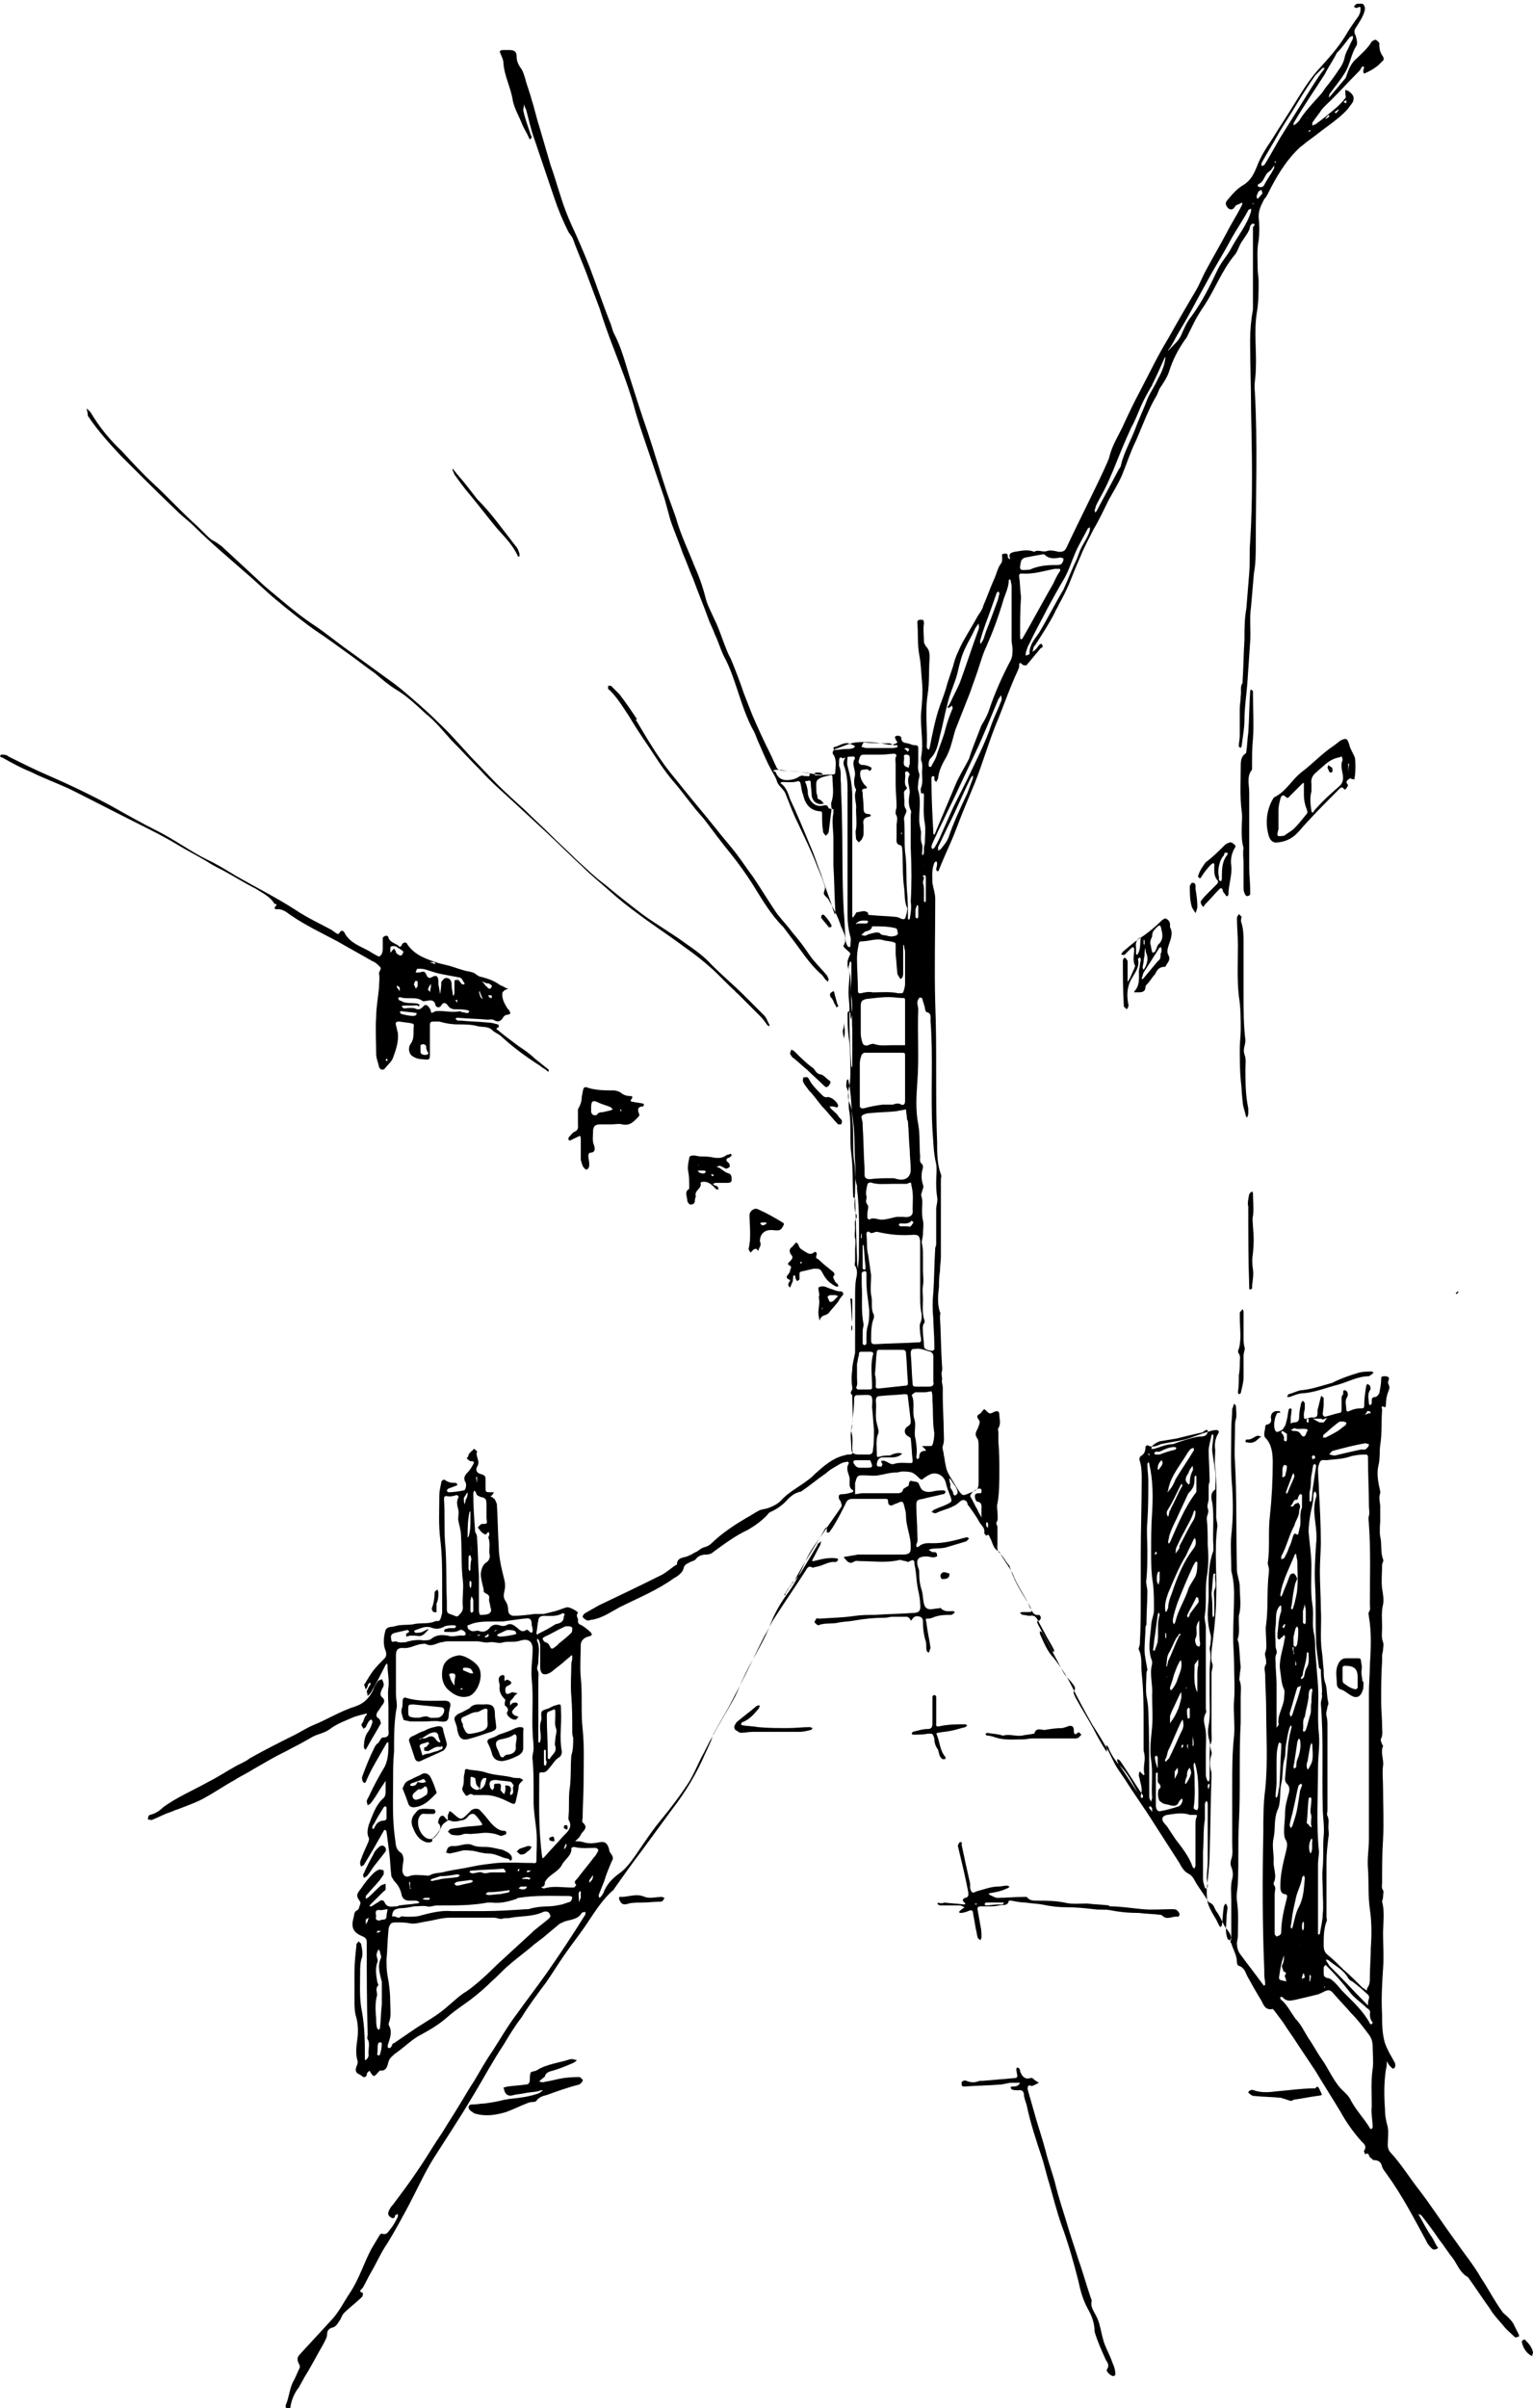 <svg enable-background="new 0 0 162.6 255.3" viewBox="0 0 162.6 255.3" xmlns="http://www.w3.org/2000/svg"><path d="m84 167.9c.3-.4.6-.7.9-1.1.6-1 1.2-2 1.8-3v-.1c.1-.1.3-.2.4-.3 0 .1-.1.3-.1.4-.3.5-.5 1-.8 1.5 0 .1 0 .1-.1.2h.2c.8-.2 1.5-.4 2.4-.3.1 0 .2.1.2.1 0 .1-.1.2-.1.2s-.1.1-.2.1c-.7-.1-1.3.4-2 .5-.1 0-.3.1-.4.1-.5-.3-.6.1-.8.4-1.1 1.7-2.2 3.3-3.3 5-.4.6-.6 1.2-1 1.8-.3.6-.6 1.2-.9 1.8-.8 1.7-1.6 3.3-2.5 5-.6 1.2-1.3 2.3-1.9 3.4-.2.3-.3.7-.4 1-.2.4-.4.9-.6 1.3-.9 2.1-2.1 4.1-3.5 5.9-1.1 1.5-2.2 3-3.3 4.5-1 1.3-1.9 2.6-2.9 4 0 .1-.1.1-.2.2-1.2 1.1-2 2.5-2.9 3.8-.7 1-1.4 1.9-2.1 2.9s-1.3 2-2 3c-.9 1.2-1.8 2.4-2.6 3.7-.7.9-1.3 1.9-1.9 2.9-1.2 1.8-2.2 3.7-3.3 5.5-1.3 2.2-2.7 4.3-4.1 6.5-1 1.6-1.8 3.4-2.7 5.1-.7 1.3-1.4 2.6-2.2 3.9-.7 1-1.2 2.2-1.8 3.2-.3.5-.5 1-.8 1.5-.1.2-.6.4 0 .6 0 0 0 .3-.1.4-.6.6-1.3 1.1-1.9 1.7-.2.2-.3.5-.4.7-.3.4-.4.8-1 .9-.2.1-.4.3-.4.6 0 .4-.2.7-.4 1.1-.7 1.2-1.3 2.4-2 3.5-.2.4-.4.7-.6 1.1-.5.6-.8 1.4-.9 2.1 0 .1-.1.3-.2.4-.1-.1-.2-.3-.3-.4 0-.1 0-.2 0-.2.4-.9.4-1.9.9-2.7.2-.4.4-.9.6-1.3 0-.1 0-.3-.1-.4-.2-.4-.2-.7.1-1 1.2-1.3 2.3-2.5 3.5-3.8.7-.8 1.2-1.8 1.8-2.7 1-1.5 1.5-3.2 2.3-4.7l.9-1.5s.1-.1.2-.1c.6.2.7-.3 1-.6.3-.4.5-.8.7-1.2 0-.1 0-.2 0-.3-.1.1-.3.1-.3.2 0 .3-.3.3-.4.2-.2-.1-.4-.3-.3-.6s.3-.6.5-.8c.9-1.2 1.8-2.4 2.6-3.6.9-1.3 1.7-2.7 2.6-4 .6-1 1.2-1.9 1.8-2.9.5-.8 1-1.7 1.6-2.6.6-1 1.2-2.1 1.9-3.1.9-1.4 1.7-2.8 2.7-4.1 1-1.4 2-2.7 3-4.1 1.4-2 2.8-4.1 4.1-6.2.1-.1.1-.2.1-.4-.1 0-.3 0-.4.1-.4.7-1.2.7-1.8.9-.2.1-.5.2-.6.3-.6.5-1.2 1-1.8 1.5-.3.2-.5.4-.8.6-.9.8-1.9 1.5-2.8 2.3-.6.5-1.1 1.1-1.7 1.6-.7.7-1.5 1.4-2.3 2s-1.6 1.1-2.4 1.8c-1 .9-2.1 1.5-3.2 2.1-.8.5-1.4 1.1-2.1 1.6-.1.1-.3.2-.4.3-.2.2-.5.4-.6.8s-.2 1-.9.9c0 0-.1.1-.2.2-.4.5-.5.5-.8 0-.1-.2-.1-.2-.3 0-.1.1-.1.2-.1.3-.1.2-.3.3-.5.1-.1-.1-.3-.2-.5-.3-.2-.2-.2-.4-.1-.7.1-.2.2-.5.1-.7-.2-.7-.1-1.5 0-2.2s.1-1.5-.1-2.3c-.2-.6-.2-1.2-.2-1.8 0-1 0-2.1 0-3.1 0-.9.1-1.8.2-2.7 0-.1 0-.2 0-.2.1-.1.2-.2.2-.3.1.1.3.2.3.3.1.5.2.9.1 1.4-.2.5-.2 1.1-.2 1.6 0 1.4-.1 2.8.2 4.2.3 1.7.3 3.3.3 4.9v.2c.1 0 .2-.1.2-.1.1-.1.2-.3.2-.4-.1-.6.2-1.2-.1-1.7-.1-.1 0-.4 0-.5-.1-3.3-.1-6.6-.1-9.8 0-.4-.2-.5-.4-.6-1-.4-1.3-.9-1-2 .1-.3 0-.6.4-.8.2-.1.2-.4.3-.6.1-.3-.1-.4-.2-.6-.3-.5.1-.8.3-1.1.4-.6.8-1.1 1.3-1.6.2-.2.4-.3.6-.4.1 0 .3 0 .5.1v.4c-.1.2-.3.4-.4.6-.5.6-1 1.1-1.5 1.7v.3c.1 0 .1-.1.2-.1.5-.4.9-.9 1.4-1.3.1-.1.3-.1.5-.2v.6c0 .1-.2.2-.3.3-.4.4-.9.9-1.3 1.3 0 0-.1.1-.1.2h.2c.3-.2.5-.3.8-.5.2-.2.5-.2.6.1.3.6.8.4 1.3.4.1 0 .2-.1.3-.1.6-.1 1.2-.1 1.7-.2.1 0 .2 0 .4-.1-.1-.1-.2-.2-.4-.2s-.5 0-.7 0c-.4 0-.7-.2-.8-.6-.1-.6-.4-1.1-.8-1.5-.1-.2-.3-.4-.3-.6-.1-.8-.1-1.5-.2-2.3s-.2-1.5-.3-2.3c0-.1-.1-.1-.1-.2-.1 0-.2 0-.2.1-.4.7-.8 1.4-1.2 2.1-.3.5-.6 1-.9 1.5-.1.1-.2.1-.3.2 0-.1-.1-.2-.1-.3 0-.2 0-.3.1-.5.2-.6.5-1.2.8-1.9 0-.1.1-.3 0-.4-.2-.4-.1-.9 0-1.3.4-1 .7-2.1 1.6-2.9.2-.2.2-.5.2-.7 0-.4 0-.7 0-1.1-.2.3-.4.6-.6.9-.3.5-.6 1-1 1.5-.1.1-.2.1-.3.2 0-.1-.1-.3-.1-.4 0-.2.1-.3.2-.5.5-1.1 1.1-2.2 1.7-3.2.4-.8.4-1.7.4-2.5 0 0 0-.1-.1-.1 0 0-.1.1-.1.1-.4.7-.8 1.4-1.2 2.1s-.7 1.3-1 2c-.1.2-.2.1-.3 0-.1-.2-.1-.4-.1-.5.4-1.1.8-2.1 1.3-3.1.1-.2.2-.4.4-.5.2-.2.3-.6.5-.6.8 0 .6-.5.6-.9 0-.8 0-1.5 0-2.3 0-.7-.1-1.4 0-2.1.1-.8-.1-1.6-.1-2.4 0-.1-.1-.1-.1-.2 0 .1 0 .1-.1.2-.5 1-1 2-1.6 3-.1.1-.2.2-.3.3 0-.2-.1-.4-.1-.5.1-.2.2-.5.4-.7 0-.1 0-.1 0-.2-.1 0-.2.1-.2.1-.1.1-.1.2-.1.3-.1.1-.1.2-.2.3-.1-.2-.1-.4-.2-.5 0 0 .1-.1.1-.1.3-.5.6-1 .9-1.4.4-.5.8-.9 1.2-1.3.2-.2.2-.5.1-.8-.3-.7-.2-1.5 0-2.2.2-.4.7-.3 1-.4.6-.2 1.3-.1 1.9-.2.8-.2 1.6 0 2.3-.3.2-.1.5 0 .5-.1.2-.2.2-.5.3-.8 0-.1 0-.3 0-.4 0-.9 0-1.8 0-2.6 0-1.6 0-3.2-.2-4.8s-.1-3.1-.1-4.7c0-.4.1-.8.2-1.3 0-.2.2-.4.4-.3.4.3.7.3 1.1.3.1 0 .1.1.2.1 0 .1 0 .2-.1.2-.3.1-.5.2-.8.3-.1 0-.2.2-.2.2 0 .1.1.2.2.2.5 0 1.1-.1 1.6-.2.2 0 .3-.6.2-.8-.3-.5-.1-.8.2-1.1.2-.2.4-.5.5-.7s.4-.5-.2-.5c-.1 0-.3-.2-.4-.3.1-.1.2-.2.2-.4.1-.1.2-.3.4-.4.1-.1.1-.2.2-.2.1.1.3.2.3.3-.2.5.4 1 0 1.6-.2.4 0 .7.5.8.3.1.4.2.4.5v.8c0 .6 0 .6.6.6h.3c-.1.1-.1.2-.2.3s-.1.1-.2.1c.1.1.2.1.3.2s.2.1.2.2c.1.1.1.3.2.4.1 1.5.1 3 .2 4.5 0 1.2.3 2.4.6 3.6.1.4.1.8 0 1.2s-.1.7.1 1 .3.6.3 1c0 .3.2.6.6.6.7 0 1.5-.1 2.2-.2h1c.4-.1.8-.2 1.2-.3s.8-.3 1.2-.4c.3-.1 1.3.5 1.2.6-.3.3.1.6 0 .8 0 .3.1.4.4.5.3.2.6.4.9.7s.2.4-.2.5-.8.4-.8.9c0 1.1-.1 2.3 0 3.4.2 1.9 0 3.7.2 5.5.2 1.9.1 3.9.1 5.8 0 1.2-.1 2.4-.1 3.6 0 .2-.1.4 0 .5.7.6 0 .9-.2 1.3-.1.3-.4.5-.6.7.3 0 .6 0 .9.1.6.2 1.2.1 1.7 0 .6-.1.8.1 1 .7 0 .2.1.4.2.5.2.3.3.5.1.8-.3.7-.6 1.4-.8 2.1-.2.5-.4 1-.6 1.5 0 .1 0 .2.1.3.1-.1.1-.1.2-.2s.1-.2.2-.3c.3-.9 1-1.6 1.7-2.1s1.2-1.2 1.7-1.9c.9-1.3 1.8-2.7 2.9-4 .9-1.1 1.8-2.3 2.6-3.5.6-.9 1-1.9 1.5-2.9.4-.7.7-1.4 1.1-2.1.8-1.5 1.7-2.9 2.5-4.4.3-.6.5-1.2.8-1.8.4-.9.9-1.8 1.4-2.7s1-1.8 1.4-2.8c.5-1.4 1.2-2.6 2.1-3.8.7-1 1.2-2 1.7-3.1.5-1.2 1.3-2.2 2-3.2.6-.9 1.2-1.7 1.8-2.6.1-.1.1-.3 0-.5 0-.2-.2-.3-.2-.4-.1-.4 0-.5.4-.5.3 0 .7-.1 1-.2.1 0 .1-.1.1-.2-.6-.3-.3-.9-.4-1.4-.1-.4-.4-.9-.1-1.4.1-.2-.1-.3-.3-.2-.2 0-.4.1-.6.2-.5.3-1.1.6-1.5 1-.9.6-1.7 1.3-2.6 1.9-.1.1-.2 0-.3.1-.4.1-.8.4-1.1.7-.5.6-1.2 1.1-1.9 1.4-.2.1-.3.3-.4.4-.6.6-1.3 1.1-2 1.5-1.3.6-2.5 1.5-3.6 2.3-.2.2-.5.3-.7.3-.5 0-.9.1-1.2.5-.2.2-.4.2-.6.3-.3.2-.6.2-.7.7-.1.4-.6.8-1 1-1.8 1.3-3.8 2.1-5.8 3.1-.9.5-1.8 1.1-2.8 1.3-.2 0-.4.1-.6.1-.2-.1-.4-.2-.5-.4 0-.1.1-.3.3-.4.5-.3.9-.5 1.4-.8 2.1-1 4.2-2 6.4-3.1.7-.3 1.2-.8 1.8-1.2h.1c0-.9.8-.7 1.3-1 .3-.1.5-.3.8-.4.3-.2.5-.4.9-.5s.7-.4 1-.7c1-.9 2.2-1.7 3.4-2.4.4-.2.8-.5 1.2-.7.3-.2.7-.2 1-.3.6-.2 1.2-.5 1.6-1 .8-.8 1.8-1.3 2.7-2 .3-.2.5-.4.8-.7.9-.8 1.8-1.6 3-1.9.1 0 .3-.1.4-.1.5 0 .6 0 .5-.6 0-.6.1-1.2-.1-1.8-.1-.3.1-.6.1-.9.1-1 0-2 0-3-.4-.3.1-.5 0-.8-.1-.6-.1-1.2 0-1.9 0-.6.2-1.2.3-1.8 0-.2 0-.4 0-.6 0-1.8 0-3.5 0-5.3 0-.6 0-1.3.1-1.9.1-.4.2-1-.1-1.4-.1-.1 0-.4 0-.5 0-.4 0-.8 0-1.2s.1-.8 0-1.2 0-.7 0-1.1c0-.3-.1-.7.1-1 .1-.1.1-.4 0-.5-.3-.8-.1-1.7-.1-2.5 0-1 .1-2 0-3-.1-1.4 0-2.8-.2-4.2-.1-.7-.1-1.4-.4-2.1-.2-.5-.2-1.2 0-1.8.1-.6.1-1.1.1-1.7 0-1.2 0-2.4-.2-3.6-.1-.8-.1-1.6-.1-2.4 0-.1.1-.2.2-.2 0 .1.1.2.1.2 0 .2 0 .5.1.7 0-.2.1-.5.1-.7-.2-1.2-.1-2.5-.2-3.7 0-.4-.2-.9-.3-1.3 0-.1 0-.3 0-.4 0-.3.2-.6.3-.9 0-.1-.4-.4-.6-.6-.1-.1-.2-.3-.1-.3.4-.7 0-1.3-.3-2-.3-1-.8-1.9-1.3-2.8-.1-.2-.4-.4-.5-.6s.2-.6.1-.8c-.2-.7-.5-1.4-.8-2.1-.6-1.6-1.4-3.2-2.1-4.7-.5-1-.9-2.1-1.3-3.1 0-.1-.1-.1-.1-.2-.3-.4-.7-.7-.8-1.1s-.4-.8-.6-1.2c-.5-.9-.9-1.9-1.3-2.8-.2-.4-.3-.8-.5-1.2-.8-1.4-1.3-3-1.8-4.5-.4-1.2-.8-2.4-1.4-3.5-.4-.8-.6-1.6-1-2.4-.2-.6-.5-1.1-.7-1.7-.5-1.4-1.1-2.8-1.6-4.2-.4-.9-.7-1.8-1.1-2.7-.4-1.2-.9-2.3-1.3-3.5-.2-.7-.4-1.5-.6-2.2-.5-1.5-1-2.9-1.5-4.4-.6-1.8-1.3-3.7-1.8-5.6-.6-2.1-1.4-4.1-2.2-6.2-.5-1.3-1-2.7-1.4-4-.4-1.1-.8-2.1-1.2-3.2-.5-1.4-1.1-2.7-1.6-4.1-.1-.3-.3-.5-.5-.8-.6-1.2-1.1-2.4-1.5-3.6-.7-2.1-1.4-4.1-2.1-6.2-.4-1.1-.6-2.1-.9-3.2-.1-.2-.2-.4-.2-.6 0 .2-.1.5-.1.7.2.9.5 1.7.8 2.6 0 .1.1.1.1.2s-.1.2-.2.3c0-.1-.1-.1-.1-.2-.2-.5-.5-.9-.7-1.4-.3-.8-.8-1.6-1-2.5-.2-1.4-.9-2.6-1-4 0-.4-.2-.7-.3-1-.2-.3 0-.4.3-.4h.6c.6 0 .8.2.8.7s.2.9.5 1.3c.2.3.3.7.4 1 .2.8.5 1.5.7 2.3.3.9.5 1.9.8 2.8.4 1.4.8 2.7 1.2 4.1.4 1.1.7 2.2 1.1 3.4.3 1 .7 2 1.1 2.9.7 1.5 1.3 2.9 1.9 4.4.8 2.1 1.5 4.2 2.3 6.2.1.3.2.7.3.9.8 1.5 1.2 3.1 1.7 4.7.6 1.9 1.2 3.8 1.9 5.8.7 2.1 1.3 4.2 2 6.3.3.9.7 1.9 1 2.8.5 1.8 1.3 3.4 2 5.2.5 1.1.9 2.3 1.2 3.5.2.7.6 1.4.9 2.1.4.8.7 1.7 1 2.5.2.5.4 1.1.7 1.6.5 1.2 1 2.5 1.4 3.7.3.8.6 1.5.9 2.3.6 1.4 1.2 2.7 1.9 4.1.2.4.4.9.6 1.3.1.3.3.5.7.5 1.2 0 2.4.2 3.6.4.6.1 1.2 0 1.8 0 .1 0 .2-.1.2-.2 0-.6.2-1.3-.2-1.9-.2-.2 0-.5.2-.6.7-.2 1.4-.6 2.2-.7 1.1-.1 2.2 0 3.2.2.4.1.8.1 1.2-.2-.5-.7-.2-.7.1-.7.1 0 .3.1.3.2 0 .7.6.5 1 .7.2.1.4.1.5.1.2 0 .3.1.3.3v1.4c0 .4-.1.8.1 1.3.1.3-.1.6-.1 1 0 .3-.1.5 0 .8.3 1 .1 2 .1 3.1 0 .4.1.8.2 1.3 0 .4-.1.8.1 1.3.1.3 0 .7 0 1 0 .1.1.2.1.2 0-.1.1-.2.1-.3 0-.2 0-.4 0-.5 0-.2.1-.4.1-.5 0-.7.1-1.4 0-2.1-.2-1-.1-2-.1-3 0-.4-.3-.1-.3-.2 0-.2-.1-.4 0-.6.2-.5.1-1.1.1-1.6 0-.4.1-.9-.1-1.3 0-.1 0-.2 0-.3.3-1.6-.1-3.1 0-4.7.1-1.1.2-2.2.1-3.3-.1-1-.1-1.9-.3-2.9-.2-1.1-.1-2.3-.2-3.4 0-.3.2-.3.4-.3s.3 0 .3.4c-.1.6 0 1.3 0 1.9 0 .2.1.3.2.5.4.4.4.8.4 1.3-.1 1.3 0 2.5-.2 3.8-.3 1.9 0 3.8-.1 5.6 0 .1.1.2.2.3 0-.1.1-.1.1-.2.3-1.5.6-3.1 1.1-4.5.3-.8.6-1.6.8-2.4.2-.6.4-1.2.6-1.8.2-.9.6-1.7 1-2.5.5-.9 1-1.7 1.5-2.6.2-.4.6-.8.7-1.3.4-.9.7-1.8 1.1-2.7.3-.6.4-1.3.8-1.8.1-.1.1-.4.1-.6s-.1-.4.2-.4c.2 0 .4-.1.4.3v.1c.1.1.1.1.2.2 0-.1.1-.1 0-.2-.1-.4.1-.5.5-.6.7-.1 1.4-.3 2.1 0 .4-.3.9.1 1.4-.1.3-.1.8 0 1.2.1.3 0 .6 0 .8-.4 1.3-2.8 2.7-5.5 4-8.3.2-.5.5-1 .6-1.5.3-1.1.8-1.9 1.3-2.9.6-1.3 1.2-2.6 1.9-3.9 1-1.9 1.9-3.8 3-5.6 1-1.8 2-3.5 3-5.2.4-.7.7-1.5 1.1-2.2.7-1.3 1.4-2.5 2.1-3.8.5-1 1.1-1.9 1.6-2.9.1-.1 0-.2.1-.3-.1 0-.2 0-.3.1-.2.1-.4.1-.5.3-.2.3-.4.4-.7.2-.3-.3-.4-.6-.1-.9.5-.6 1-1.2 1.7-1.6.8-.5 1.1-1.2 1.4-1.9.4-1.1 1-2 1.6-2.9.8-1.3 1.6-2.5 2.4-3.8s1.6-2.6 2.6-3.7 2-2.2 2.8-3.5c.4-.7.9-1.4 1.4-2.1.1-.2.2-.4.2-.6s.1-.5-.3-.3c-.1.1-.3 0-.4-.1.1-.1.2-.3.4-.3.3 0 .6-.1.7.2.1.2.1.4 0 .7-.2.6-.5 1-.8 1.5-.3.4-.3.6-.1 1 .1.3.2.8.1 1-.6.9-.7 2.1-1.3 3-.5.8-1.1 1.5-1.6 2.2 0 .1 0 .2-.1.3.1 0 .2-.1.2-.1.5-.6 1.1-1.3 1.6-1.9.1-.1.1-.3.2-.5.2-.6.5-1.2 1-1.6.6-.6 1.2-1.1 1.6-1.8.1-.1.4-.2.4-.2.2.1.5.4.4.5 0 .5.1.9.4 1.3.1.2.1.4-.1.5-.5.6-1.2 1-1.9 1.3 0 0-.1-.1-.1-.2 0-.2.1-.5.1-.5-.3-.2-.3.2-.5.4 0 0 0 0-.1.1-1 1-1.9 2-2.9 3-.4.4-.9.8-1.2 1.3-.3.4-.6.8-.8 1.1v.3c.1 0 .2-.1.3-.1.7-.5 1.3-1 1.9-1.5.5-.4.9-.8 1.3-1.3.1-.1 0-.3 0-.5 0-.1 0-.3 0-.4.1.1.3.1.4.2.4.3.6.6.4 1.1-.1.2-.3.4-.5.7-.6.7-1.4 1.3-2.2 1.9-.7.5-1.3 1-2 1.5-.3.2-.6.5-.9.7-1.5 1.4-2.5 3.1-3.4 4.9-.1.2-.2.4-.4.6-.3.6-.6 1.1-.6 1.9.1.8.1 1.7 0 2.5-.2 1-.1 2-.1 3 0 .4.1.9.1 1.3 0 1.1 0 2.3-.2 3.4-.3 2 0 4-.1 6 0 .8-.2 1.5-.1 2.3.3 5.4.1 10.7.1 16.1 0 1.1 0 2.1-.2 3.2-.1 1.2-.2 2.3-.3 3.5-.2 1.3 0 2.6-.1 3.8-.1 1.5-.2 2.9-.3 4.4-.1 1.3-.3 2.5-.3 3.8 0 .9-.2 1.9-.3 2.8 0 .1-.1.1-.1.2-.1-.1-.2-.1-.2-.2 0-.4.1-.7.1-1.1 0-.2 0-.4 0-.5 0-.8 0-1.6 0-2.3 0-.5.1-.9.1-1.4.1-.5-.1-1 .2-1.4 0 0 0-.1 0-.2.1-1.5.1-2.9.2-4.4 0-1.1 0-2.2.2-3.3.1-1.2.2-2.5.3-3.7.1-1.1 0-2.2.1-3.3.3-4.7.2-9.3.1-14 0-2.5-.1-4.9-.1-7.4 0-1.1.1-2.2.3-3.3 0-.2 0-.3 0-.5 0-1.5 0-3.1 0-4.6 0-1 0-2.1 0-3.1 0-.2 0-.4 0-.5s.4-.3 0-.4c-.1 0-.3.2-.3.3-.1.6-.5 1-.8 1.5-.4.5-.5 1.2-.9 1.6-1.3 1.6-2 3.5-3.1 5.2-.4.6-.8 1.2-1.1 1.8-.2.4-.4.8-.6 1.2-.1.2-.2.5-.4.7-.7 1-1.3 2.1-1.7 3.4-.2.6-.6 1.2-1 1.8-.1.2-.2.5-.3.7-.9 1.5-1.5 3.2-2.2 4.8-.6 1.2-1 2.5-1.5 3.7-.4.9-.9 1.7-1.4 2.6-.5 1-1 2.1-1.6 3.1-.5 1-1 1.9-1.4 2.9-.4.9-.8 1.9-1.2 2.9-.3.7-.7 1.5-1.1 2.2-.1.3-.3.5-.4.8-.6 1.2-1.4 2.4-2.1 3.5-.1.1-.2.2-.2.4 0 .1-.1.2-.1.3.1-.1.2-.1.3-.2.2-.2.3-.4.5-.6 0 0 .2-.1.2 0 0 0 .1.1.1.2s-.1.2-.2.2c-.5.6-1 1.2-1.5 1.8-.1.1-.3 0-.4 0-.4-.4-.4-.2-.4.2 0 .1-.1.2-.1.3-.9 1.9-1.6 4-2.4 5.9-.8 2-1.4 4.1-2.2 6.1-.4 1-.8 1.9-1.2 2.9-.5 1.2-.9 2.4-1.4 3.5-.4.9-.8 1.8-1.2 2.8 0 .1-.1.1-.1.2-.1-.1-.2-.1-.2-.2 0-.2.1-.4.1-.6 0-.1 0-.2-.1-.3-.1.1-.2.1-.2.2-.3.7-.2 1.4-.2 2.1.1.6.3 1.1.3 1.7 0 3.7-.1 7.4 0 11.1.2 4.9 0 9.8.2 14.7 0 1.1 0 2.3.4 3.4.1.2 0 .4 0 .5v8.2c0 .5-.1 1-.1 1.6-.1.5-.1 1.1-.1 1.6-.1.9-.2 1.8.1 2.7.1.1 0 .3 0 .5.1 1.6.1 3.2.2 4.8 0 .4.1.7 0 1s.1.7 0 1c0 .2.1.5.1.7v1c0 1.2.1 2.4.1 3.6 0 .5.1 1.1-.1 1.6-.1.2.1.6.1.9.1.4.1.7.2 1.1.1.8.6 1.4 1 2.1.1.2.2.3.3.5.5.7.5.7 1.2.4 1-.4 1-.4 1-1.5 0-1.2 0-2.3 0-3.5 0-.3 0-.7-.2-.9-.3-.5.1-.8.2-1.2.1-.3.2-.5 0-.7-.1-.2-.3-.4.1-.6.2-.1.3-.4.5-.5.1 0 .3.3.5.4.1.1.3 0 .5-.1.4-.2.6-.1.6.3s.2.9-.1 1.4c-.1.1 0 .3 0 .5v1c.1 1 .1 2 .1 3 0 1.2 0 2.4-.2 3.5-.1.3 0 .6 0 .9 0 .4.1.8-.1 1.1-.1.1.1.3.1.5v1.7c0 .4-.1.7.2 1 .4.4.6.8.9 1.2.1.1.2.2.2.3.4 1.3 1.1 2.5 1.8 3.6.2.2.2.5.4.8s.3.8.9.7c.1 0 .2.2.2.3s-.1.3-.2.3c-.3.1-.2.1-.1.4.9 1.7 1.8 3.4 2.7 5.1.2.4.6.7.9 1.1.2.3.5.5.2.9-.1.1.1.5.2.7.6 1.1 1.3 2.2 1.9 3.3.4.8.8 1.5 1.3 2.3 0 0 .1.1.1.1v-.1c0-.2 0-.4-.1-.6.3.1.3.4.4.6.3.6.7 1.2 1.2 1.7.7.7 1.2 1.7 1.7 2.6.1.2.3.4.4.6 0-.3.1-.5.1-.7 0-.4-.1-.7-.2-1.1 0-.2-.1-.3-.1-.5 0-.1 0-.3.1-.4.1.1.2.2.3.3 0 0 .1.1.1.1s.1-.1.1-.1c-.2-.7.1-1.4 0-2 0-.2-.1-.4-.1-.6 0-.9 0-1.8 0-2.7 0-1.8 0-3.6-.2-5.4-.1-.8.1-1.7-.3-2.5-.1-.1.1-.4.1-.6.1-1.7.1-3.5.1-5.2 0-.7 0-1.4 0-2.1s0-1.4 0-2.1c0-2.7.1-5.4.1-8 0-.7 0-1.4-.2-2-.1-.3 0-.5.2-.6.3-.2.4-.5.4-.9 0-.1.2-.2.2-.2.5.3 1 .1 1.4-.1.9-.2 1.8-.3 2.6-.5s1.6-.6 2.4-.8c.3-.1.6-.2.9-.2.2 0 .4.1.2.4-.3.5-.4 1.1-.3 1.7 0 .6-.1 1.3 0 1.9.2 1.7.1 3.5.1 5.2 0 .4.2.8.1 1.2-.3 2.5 0 4.9-.1 7.4 0 1.1-.1 2.1-.2 3.2-.1.8-.2 1.7-.3 2.5 0 .4-.1.8.1 1.3.1.3-.1.7-.1 1v6.2c0 .4.1.9-.1 1.3-.1.1 0 .3 0 .4 0 .2.2.5.1.7-.2.6-.2 1.3 0 1.9v.5c-.1 2.7-.1 5.5-.2 8.2 0 1.2-.2 2.5-.3 3.7 0 .6 0 1.2.2 1.7s.5 1 .8 1.5c.1.2.2.4.3.6 0 .1.1.1.2.2 0-.1.1-.1.1-.2.1-.6.1-1.3.2-1.9 0-.1.1-.3.2-.4.1.1.2.3.2.4 0 .3-.1.7-.1 1 0 .8-.2 1.6.1 2.3 0 .1.2.2.3.2 0-.1 0-.2.1-.3 0-1.3 0-2.7 0-4 0-.7-.1-1.5.1-2.2.1-.4.1-.8-.1-1.3-.1-.2-.1-.5 0-.8.2-.5.1-1.1.1-1.7 0-2 0-4.1 0-6.1 0-1.8 0-3.5.2-5.3.1-1.3-.1-2.5 0-3.8.1-1.2 0-2.5 0-3.7 0-1-.1-2-.1-3 0-1.5.1-3 .1-4.5 0-.9-.1-1.7-.3-2.5 0-.1 0-.2 0-.2 0-1.2-.1-2.4 0-3.5.2-1.7.2-3.4.1-5.1-.2-2.1-.1-4.1-.1-6.2 0-.7.1-1.4.1-2.1 0-.1.1-.2.1-.3s.1-.2.1-.3c.1.1.2.2.2.3 0 .4.1.9 0 1.3-.1.3-.1.6-.1.9 0 1.3-.1 2.6 0 3.8.2 3.8.1 7.5.2 11.3 0 .6.3 1.2.3 1.8 0 1 .2 2.1-.1 3.1v.5c0 .6.1 1.3-.1 1.9-.1.1.1.4.1.6.1.8.1 1.6.2 2.4 0 .3-.1.6-.1.9 0 .2-.1.4 0 .6.2.5.1 1.1.1 1.7v2.7c-.2 3.6 0 7.2-.2 10.8-.1 2 0 4.1-.1 6.1 0 .7-.2 1.3-.1 2 .2 1.3.1 2.5.1 3.8 0 .2-.1.5-.1.7 0 .4.1.8.3 1.1.8 1.1 1.6 2.1 2.4 3.2.1.1.1.2.2.2 0 0 .1-.1.1-.1 0-.4-.1-.7-.1-1.1 0-.2 0-.3 0-.5-.2-4.8-.2-9.7-.1-14.5 0-1.5 0-3.1.2-4.6.3-2.9.1-5.8.1-8.7 0-1.1-.1-2.2-.1-3.4 0-.4-.2-.8.1-1.2 0-.1 0-.2 0-.3 0-.3-.2-.7-.1-.9.2-.5.1-1 .1-1.4 0-.5-.1-1.1 0-1.6.2-1.5.1-3 .2-4.5 0-.4.1-.8.1-1.3 0-.3-.2-.6-.1-.9.2-1.6 0-3.2.2-4.8.2-1.9.3-3.8.3-5.7 0-.9-.1-1.9-.8-2.6-.1-.1-.1-.3-.1-.4 0-.2.1-.5.1-.7s.1-.3.3-.3c.3-.1.4-.4.3-.7 0-.3.1-.6.5-.7h.4c.3.3-.1.1-.2.2-.3.3-.5 1.5-.2 1.9 0 .1.2.1.2.1.3-.1.6-.2.7-.5.2-.2.2-.5.3-.8.1-.4.1-.7.2-1.1 0 0 .1-.1.2-.1 0 0 .1.1.1.1 0 .4-.1.7-.1 1.1v.4c.1 0 .2-.1.3-.1.5 0 .6-.2.6-.6 0-.5.1-.9.2-1.4 0-.1.1-.2.2-.3.1.1.2.2.2.3v.5c0 .2-.1.4-.1.6 0 .6 0 .6.6.4.3-.1.6.1.8-.2.1-.2 0-.6.1-.8.1-.4.2-.8.3-1.2 0-.1.1-.1.1-.1l.2.2v.7c0 .4-.1.7-.1 1.1 0 0 .2.2.2.2.5-.1 1-.3 1.5-.4.2 0 .3-.1.3-.3 0-.4 0-.7 0-1.1 0-.2 0-.4.1-.5.2-.1-.1-.6.3-.5.3.1.3.5.2.7-.3.4-.1.9-.1 1.3 0 .2.1.3.3.2.4-.2.8-.3 1.3-.3.2 0 .3 0 .3-.3 0-.7.1-1.3.2-2 0-.1.1-.2.1-.3.1.1.3.1.3.2.1.2.1.4 0 .5-.3.5-.1 1-.1 1.4 0 .1.1.1.1.2l.2-.2s0-.1 0-.2c0-.3 0-.5.4-.5.1 0 .3-.2.4-.4.1-.5.2-1 .2-1.5 0-.3.1-.3.4-.3s.5.1.4.4c-.1.2-.1.3 0 .5s.1.4 0 .6c-.2.5-.3 1-.3 1.6 0 .1-.1.2-.1.2-.5-.3-.3.1-.3.3-.1 1.2 0 2.5-.2 3.7-.1.7 0 1.5-.2 2.2-.2.9 0 1.8.2 2.7v.2c-.2.5 0 1 0 1.4v1.6s-.1 1.1 0 1.6c.2.8 0 1.6.3 2.4.1.2-.1.4-.1.6 0 .8-.1 1.7 0 2.5.1.6.2 1.2.1 1.7-.2.8-.1 1.6-.1 2.4 0 .5-.1 1.1.1 1.6.1.2 0 .6 0 .8s-.1.4-.1.6v.6c-.1 1.4-.1 2.9-.1 4.3 0 .9.1 1.7.1 2.6 0 .4.1.9-.1 1.3-.1.1 0 .4.1.6 0 .1.1.1.1.2-.3.7.1 1.4 0 2.1s0 1.5 0 2.3c0 1.8.1 3.7 0 5.5-.1 1.5-.1 3.1-.1 4.6 0 .3-.1.5.1.8.1.1 0 .4 0 .7 0 .2-.1.4-.1.5.3 1.1.1 2.3.1 3.4 0 1.2.1 2.4 0 3.7-.1 1.6-.2 3.2-.1 4.9 0 .9 0 1.7.2 2.6.1.5.3.9.5 1.3s.4.7.6 1.1c.1.1.1.3.1.4s-.1.3-.2.3-.2-.1-.3-.2c-.2-.2-.3-.4-.4-.6 0 .3 0 .6-.1.9-.2 1.4-.2 2.7-.1 4.1 0 .7.1 1.3.3 2 .1.6 0 1.3 0 1.9 0 .3.1.6.3.8 1.1 1.2 1.9 2.5 2.9 3.8 1.4 1.8 2.6 3.7 4 5.6.9 1.3 1.9 2.5 2.7 3.9.8 1.2 1.4 2.4 2.2 3.5.1.2.4.4.6.6s.4.4.6.7c.2.4.4.8.6 1.2 0 .1.1.2 0 .2s-.2.1-.3.1-.2-.1-.3-.2c-.3-.3-.7-.6-1-1-.5-.6-1.1-1.2-1.5-1.9-.8-1.1-1.5-2.2-2.3-3.3-.8-.4-1.1-1.3-1.6-2-.5-.6-.9-1.3-1.4-1.9-.6-.9-1.2-1.7-1.9-2.6-.1-.1-.2-.1-.3-.2 0 .1 0 .2.1.3.4.7.8 1.5 1.3 2.2.2.3.3.6.5.9 0 .1.3.2 0 .3-.1.1-.4.1-.5 0-.2-.2-.5-.5-.6-.8-1.3-2.4-2.6-4.9-4.2-7.1-.2-.3-.4-.5-.5-.8-.1-.5-.4-.7-.9-.7-.1 0-.2-.2-.4-.3-.1-.1-.1-.6-.5-.3 0-.1-.2-.4-.1-.4.3-.5 0-.7-.3-1-.8-.9-1.6-2-2.2-3.1-.9-1.5-1.8-2.9-2.7-4.4-.6-.9-1.2-1.8-1.8-2.7-.5-.8-1.1-1.6-1.6-2.4-.3-.4-.6-.8-.9-1.2-.1-.1-.2-.3-.3-.2-.7.1-.9-.5-1.1-.9-.5-.8-1-1.7-1.5-2.6-.2-.4-.3-.9-.9-1.1-.1 0-.2-.2-.2-.4 0-.7-.4-1.3-.6-2 0 0-.1-.1-.1-.1.3-.8-.3-1.2-.6-1.7s-.5-1.1-.9-1.6c-.2-.3-.2-.7-.7-.9-.1 0-.1-.1-.2-.2-.4-.7-.9-1.3-1.3-2-.2-.4-.4-.7-.8-.9s-.7-.7-.9-1.1c-.9-1.4-1.8-2.8-2.7-4.2-1-1.6-2.1-3.1-3.1-4.7-.4-.6-.8-1.1-1.1-1.7-.2-.4-.4-.8-.6-1.2-.5-.9-1.1-1.9-1.7-2.8-.8-1.4-1.6-2.9-2.3-4.3-.5-1-1.1-1.9-1.8-2.8-.7-.7-1.1-1.7-1.5-2.6 0-.1 0-.2 0-.3.1.1.2.1.3.2.3.6.7 1.3 1 1.9 0 .1.1.1.2.1 0-.1 0-.2 0-.2-.3-.6-.7-1.2-1-1.8-.2-.4-.5-.9-.7-1.3s-.4-.6-.9-.5c-.2 0-.5-.1-.7-.1-.1 0-.2-.1-.3-.2.1-.1.2-.1.3-.1h.5c.5 0 .5 0 .3-.5-.6-1.2-1.4-2.3-1.9-3.6-.4-.8-1-1.5-1.4-2.3-.7-.3-.7-1-1-1.5-.1-.2-.1-.4-.4-.2 0 0-.2-.2-.2-.3.1-.5-.3-.8-.5-1.1-.3-.6-.7-1.1-1.1-1.7-.1-.1-.2-.2-.2-.4-.2-.4-.6-.3-.8-.1-.7.7-1.7.8-2.5 1.2-.1.1-.4-.1-.5-.1.1-.1.3-.3.4-.3.4-.2.8-.3 1.2-.5.6-.3.6-.3.4-.9-.2-.5-.4-1-.5-1.5-.2-.6-.7-.9-1.2-.9-.4 0-.8.3-1.1.5-.2.2-.3.2-.5 0s-.5-.5-.8-.6-.7-.1-1-.1c-.2 0-.4.1-.6.1-.7 0-1.3.2-1.9.3-.5.1-1.1 0-1.6 0-.2 0-.5 0-.6.1-.2.2-.2.5-.3.7v.3.9c.3 0 .5-.1.8-.1h3.6c.3 0 .6 0 .7-.4 0-.1.3-.2.4-.3.1 0 .2-.1.2-.2 0-.2.1-.5.3-.4.3.1.7 0 .8.4.1.2.2.5.4.6.3.2.7.2 1.1.1s.7-.1 1.1-.1c.1 0 .1.1.2.1 0 .1 0 .1-.1.2 0 .1-.1.1-.2.1-.7.2-1.4.3-2.1.5-.7.1-.7.2-.7.8 0 1 .1 1.9.1 2.9 0 .4.1.8-.1 1.1v.3h.2c.5-.5 1.1-.4 1.6-.4 1.2 0 2.3-.3 3.4-.6.3-.1.3.1.4.1-.1.1-.2.2-.3.3-.7.2-1.3.4-2 .6-.6.2-1.1.1-1.7.2-.1 0-.2.1-.3.1.1.1.2.1.3.2.2.1.4 0 .5.1s.1.3.1.4c-.1 0-.2.1-.4.1s-.5-.1-.7-.1c-.9 0-1.2.3-.9 1.2.1.2.1.4.1.6 0 .7.1 1.3.3 1.9.1.4.1.9.2 1.3s.3.6.7.6c.3 0 .6-.1.9-.1.1 0 .2-.1.2 0 .4.4.8.3 1.3.3.1 0 .1.1.2.1-.1.1-.1.1-.2.2-.1 0-.1.1-.2.1-.7 0-1.3 0-2 .3-.2.1-.5.1-.7.1 0 .2.1.5.1.7.1.8.3 1.6.4 2.4 0 .1-.1.2-.1.3s-.1.2-.1.2c-.1-.1-.2-.1-.2-.2-.1-.3 0-.6-.1-1-.2-.6-.3-1.3-.3-2 0-.2 0-.5-.3-.6s-.6-.1-.8.2c-.1.1-.1.2-.2.2 0-.1-.1-.2-.1-.2-.1-.1-.2-.2-.3-.2-.5 0-1.1 0-1.6 0-.2 0-.5.1-.7.1-1.1 0-2.2.1-3.3.3-.5.1-1.1.1-1.6.2-.7.2-1.5 0-2.2.3-.1 0-.3-.2-.4-.3 0-.1.1-.3.2-.4 0-.1.2 0 .3 0 1.3-.1 2.5-.1 3.8-.3.7-.1 1.4-.1 2.1-.1 1.3-.1 2.6-.1 3.9-.2.8 0 1-.2.9-1 0-.6-.2-1.3-.3-1.9s-.1-1.2-.2-1.7c0-.2-.1-.4-.1-.6 0-.4-.1-.5-.5-.3-.1.1-.3.1-.4 0-.3 0-.6-.2-.8-.1-1.3.3-2.7.1-4 .1-.3 0-.5-.1-.8.1-.1.1-.4.1-.5 0-.2-.1-.3-.3-.5-.5.1-.1.3-.1.4-.1.4-.1.7-.1 1.1-.2h4.5.5c.6-.1.6-.3.6-.9 0-1.1-.5-2.1-.5-3.2 0-.4-.1-.7-.2-1.1s-.2-.5-.6-.3c-.2.1-.3.1-.5.2-.3.2-.6.1-.6-.3 0-.3-.1-.3-.3-.3-1.2 0-2.3 0-3.5 0-.4 0-.6.2-.7.5-.4.8-.8 1.6-1.3 2.4-.1.2-.3.4-.4.6 0 .1-.2 0-.3.1 0-.1 0-.2 0-.3s0-.2 0-.3c-.1.1-.2.1-.2.2-1.1 1.9-2.3 3.7-3.3 5.6-.2 0-.2.1-.2.2-.2.2-.2.3-.4.5-.1.2-.2.3-.3.5-.1.1-.1.2-.1.2h.1c0-.1 0-.2.1-.3.1-.2.2-.3.3-.5.1-.1.2-.2.3-.4m54.8-154v.1s.1-.1.2-.1v-.1c-.1 0-.1 0-.2.1m2-1.4c.1-.1.2-.1.2-.2 0 0 0-.1-.1-.1-.1.1-.1.1-.2.2 0 0 0 .1-.1.1v.1c.1 0 .1-.1.2-.1m1-.8c-.1.1-.2.1-.2.2 0 0 0 .1.1.1.1-.1.1-.1.2-.2 0 0 0-.1.1-.1v-.1c-.1 0-.1.1-.2.1m-50.9 86.2h1c.1 0 .1-.1.2-.2 0 0-.1-.1-.1-.1-.4 0-.8-.1-1.2.3v.1s0 0 .1-.1m44.3-80.4c-.2.2-.3.5-.6.7-.5.3-.5 1.1-1.1 1.3 0 0-.1.1-.1.2.1.2.6.2.7-.1.3-.6.7-1.1 1-1.7.1-.1 0-.3.1-.4 0-.1.1-.2.1-.3s0-.1.1-.2c-.1.1-.2.1-.2.2.1.1.1.2 0 .3m-11.4 169.1c.1-.1.1-.1.2-.2.4-.8.8-1.7 1.2-2.6.2-.4.4-.7.3-1.2 0-.1 0-.2-.1-.3 0 .1-.1.2-.1.2-.5 1-.9 2.1-1.4 3.1-.1.3-.1.6-.3.9 0 .1 0 .2-.1.2h.1c.1.1.1 0 .2-.1m.3-149.6c.4-.5.9-.8 1.2-1.5s.6-1.4 1.1-2c1.1-1.5 1.9-3.1 2.7-4.8.4-.9 1.1-1.6 1.5-2.4.7-1.3 1.7-2.5 2.1-3.9 0-.1 0-.2 0-.3-.1.1-.3.1-.3.2-.6 1.1-1.3 2.1-1.9 3.2-.8 1.5-1.7 2.9-2.5 4.4-.9 1.6-1.7 3.2-2.6 4.7-.3.5-.6 1-.9 1.6-.2.3-.3.6-.6.9v.1c.1-.1.1-.2.2-.2m-35.9 48.7c0-.2-.1-.5 0-.7.3-.9.1-1.7.1-2.6 0-.2-.1-.3-.3-.2-.5.1-1 .2-1.3.5-.2.2-.1.8-.1 1.3 0 .1.1.3.1.4 0 .2 0 .3.3.4.1 0 .2.2.4.4-.2 0-.4.1-.6 0-.4-.1-.6-.4-.7-.8 0-.5-.1-.9-.1-1.4 0-.4-.3-.2-.4-.2-.3 0-.2.1-.1.3.1.3.2.7.2 1.1.2.9.9 1.4 1.6 1.2.4-.1.5 0 .6.3 0 0 .2 0 .3.1-.1.8-.2 1.6-.3 2.4 0 .1-.2.3-.3.4-.1-.1-.2-.2-.3-.4v-.1c-.1-.6-.1-1.2-.1-1.8 0-.2 0-.3-.3-.3-1-.1-1.5-.8-1.7-1.7-.2-.5-.2-.9-.3-1.3 0-.1-.2-.2-.2-.2-.6.2-1.2.1-1.7.1-.1 0-.1 0-.2.1 0 0 0 .1.1.1.5.4.7 1 .9 1.6.8 1.7 1.5 3.4 2.2 5.1.4.9.7 1.9 1.1 2.9.3.9.6 1.8.9 2.6.2.5.3 1 .5 1.5 0 .1.1.1.1.1v-.1c0-.1 0-.2 0-.3-.1-1.6-.1-3.2-.2-4.8 0-.9 0-1.9 0-2.8s-.2-1.8 0-2.7c0-.1 0-.2 0-.3.1-.1-.1-.1-.2-.2m57.1 123.9c0-1 .1-2.1.1-3.1.1-1.4.1-2.8-.1-4.1-.2-1.4-.1-2.9-.2-4.3-.1-1 .1-2.1.1-3.1 0-5.2 0-10.4 0-15.6 0-.9.1-1.9.1-2.8.1-1.7.2-3.5-.1-5.2 0-.2-.1-.4 0-.5.2-.3.1-.5.1-.8 0-2.8.1-5.7-.1-8.5 0-.3-.1-.6 0-.9s0-.7 0-1.1c0-1.7-.1-3.3-.1-5 0-.3 0-.4-.3-.4-.7 0-1.3.1-1.9.3-.7.2-1.5.2-2.2.3-.2 0-.6-.1-.7.2-.1.2-.2.5-.2.8 0 .7.1 1.5.1 2.2.1 1.8.2 3.7.2 5.5 0 1-.1 2-.1 3.1 0 1.3.1 2.7.1 4 .1 1.5-.1 2.9.1 4.4.1.6.1 1.3.2 2 0 .5 0 1 .2 1.5.2.7.1 1.3.3 2 0 .1 0 .3-.1.4 0 .3-.2.7-.1 1 .1.4.1.7.1 1v9c0 .2-.1.5 0 .6.2.4.1.8.1 1.2s.1.7 0 1.1c-.1.9-.2 1.7-.2 2.6v5.8c0 .2.1.4 0 .5-.3.8-.3 1.7-.3 2.5 0 .5.1.8.5 1.1.6.5 1.1 1 1.6 1.5.7.6 1.4 1.3 2 1.9.1.1.2.1.3.2.2.2.2.1.2-.1.3-.4.3-.7.3-1.2m-103.5-23.9c-.1 1-.1 1.9-.1 2.9 0 2.1-.1 4.2.2 6.3.1.5 0 1.1.6 1.5.2.1.3.5.3.7 0 .3-.1.6-.1.9-.1.6.2 1.1.7.9s1-.1 1.5-.1c.2 0 .5.1.7 0 .5-.3 1.1-.2 1.7-.4.9-.2 1.8-.3 2.7-.5s1.8-.3 2.7-.4c1.3-.1 2.5 0 3.8 0 .1 0 .4.1.4-.2 0-1.1.1-2.1 0-3.2-.1-1-.3-2.1-.3-3.1 0-.4 0-.9 0-1.3 0-1 0-2-.1-3.1-.1-.4.1-.8.1-1.3 0-.6-.1-1.1-.1-1.6-.1-1.9.1-3.8-.1-5.7-.1-1.1.1-2.1.1-3.2 0-.8-.5-1.1-1.2-.9-.1 0-.3.1-.4.1-.5.1-1 0-1.5.1-.5.2-1-.1-1.5 0-.4.1-.9-.1-1.3-.1-1.1 0-2.1 0-3.2 0-.2 0-.4.1-.6.1-.5.1-1 .5-1.6.2-.1-.1-.4 0-.6 0-.6.1-1.2.5-1.9.4-.5 0-.7.2-.7.8v1.8 1.2 1.1c0 .4.1.8.1 1.3-.3 1.5-.3 3.1-.3 4.8m10.9 22.6c1.2-1.1 2.4-2.2 3.7-3.4.1-.1.1-.1.2-.2.5-.4 1-.8 1.5-1.2.2-.2.4-.3.2-.6-.1-.3-.5-.3-.7-.2-1.1.5-2.2.4-3.4.6-.3.1-.6 0-.9.1-.2.1-.6-.1-.9-.1-1.6 0-3.2 0-4.7 0-.9 0-1.7.3-2.5.4-.6.1-1.2.3-1.7.2s-.9-.1-1.4-.1c-.2 0-.5 0-.6.1-.2.2-.3.5-.3.8-.1 1-.1 2-.2 3 0 .6 0 1.1.1 1.7.2 1 .3 2 .3 3.1 0 .6.1 1.2-.1 1.8-.1.2-.1.4 0 .5.3.6.1 1.2-.1 1.8-.1.2-.1.5 0 .5.2.1.3-.1.4-.3 0-.1.1-.2.2-.2.6-.4 1.3-.9 1.9-1.3 1.3-.9 2.7-1.6 3.9-2.7.6-.5 1.2-1.1 1.9-1.5 1-.7 2.1-1.7 3.2-2.8m43.5-111.6c0-.2.1-.4 0-.5-.3-.7-.2-1.4-.3-2.1-.2-1.4-.1-2.8-.2-4.1 0-.2-.1-.4-.2-.4-.5-.1-.4-.5-.4-.8 0-.4 0-.9 0-1.3s.2-.8-.1-1.2c0 0 0-.1 0-.2 0-.2.1-.4.1-.6 0-.8-.1-1.6-.1-2.4 0-.7 0-1.4 0-2.1 0-.3-.1-.6.1-.9 0 0-.1-.2-.2-.2-.5 0-.9.1-1.4.1-.6 0-1.3 0-1.9 0-.4 0-.4.3-.5.6s.1.5.5.5c.2 0 .5.1.7.2.1 0 .2.2.1.3s-.2.2-.3 0c-.1-.1-.4 0-.6 0-.1 0-.2.1-.2.1-.2.5.1 1.2.5 1.6.2.1.2.3 0 .3-.4 0-.4.2-.3.4 0 .5.1 1 .1 1.6 0 .4 0 .7.6.7.1 0 .1.1.2.2-.1 0-.2.1-.3.1-.5.1-.6.4-.5.9v.9c0 .2-.1.4-.2.6-.1.1-.2.2-.3.3-.1-.1-.3-.3-.3-.4 0-.3-.1-.7 0-1 .1-.7 0-1.4 0-2.1.1-.7-.3-1.3 0-2v-.1c-.3-.5-.2-1.1-.1-1.6 0-.6-.4-1.2 0-1.7 0 0-.1-.2-.1-.2-.4 0-.8 0-1.2.2-.4-.3-.4.1-.4.5v.3c.3.6.1 1.2.2 1.8 0 1.2.1 2.3.1 3.5.1 3.4 0 6.7.2 10.1.1 1 .1 2.1.2 3.1 0 .2.1.4.2.6 0 0 .1.1.2.1s.1-.1.1-.1c0-.3.1-.7 0-1-.2-.7-.3-1.5-.3-2.2 0-4.5 0-9 0-13.5 0-.9-.1-1.7-.4-2.5-.1-.4.1-.6.2-.9 0 0 .1 0 .1-.1 0 0 .1.1.1.1 0 .3-.1.7 0 1 .3 1.1.5 2.1.5 3.2v12.2.5c0 .1 0 .1.1.2 0-.1 0-.1.1-.2s.2-.4.3-.4c.4 0 .8-.3 1.2.1-.1.2.1.2.2.2.9.1 1.8.1 2.7.2.2 0 .4.1.6.2.4.1.4.1.6-.7m42.6 119.4c.5.7.9 1.5 1.4 2.2.7 1 1.2 2.2 2 3.1.4.4.9.8 1.1 1.3.6 1.1 1.4 1.9 2 2.9 0 .1.1.1.2.1 0-.1.1-.1.1-.2 0-.7-.2-1.5-.1-2.2 0-1.3-.1-2.7.1-4 .1-.7 0-1.5 0-2.3 0-.5-.1-.9-.4-1.3-.6-.8-1.2-1.6-1.9-2.3-.6-.7-1.2-1.3-1.8-2-.4-.5-.6-.5-1.2-.2-.1.1-.3.1-.4.2-.8.2-1.6.4-2.5.6-.5.1-.9.2-1.3-.2 0-.1-.2-.1-.3-.1 0 .1 0 .3.1.3.6.5 1 1.3 1.5 2 .6.6.9 1.3 1.4 2.1m-45.7-85.5c-.3-.1-.6.3-.9 0-.1-.1-.3 0-.3.2.1.8 0 1.6.2 2.3.1.7.2 1.4.3 2.1 0 .7-.1 1.4 0 2.1.2.7-.1 1.4.3 2.1v.3c-.3.7-.3 1.5-.3 2.3 0 .3 0 .5.4.5 1.5-.1 3.1-.1 4.6-.2.2 0 .3 0 .3-.3 0-.2-.1-.5-.1-.7 0-.3-.1-.7 0-1 .2-.4.2-.9.1-1.3-.1-.5-.1-1.1-.1-1.6 0-1.8 0-3.6 0-5.4 0-.2 0-.4 0-.5-.1-.5-.2-.6-.7-.6-1.3.1-2.5 0-3.8-.3m11-53.7c.3-.5.6-1 .8-1.6.6-1.8 1.4-3.6 2.3-5.3.2-.4.2-.8.2-1.2 0-.3-.1-.6-.1-.9 0-1.9 0-3.8 0-5.8 0-.2-.1-.4-.1-.6 0 0-.1-.1-.1-.1s-.1.1-.1.1c0 .8-.4 1.5-.6 2.2-.5 1.7-1.1 3.3-1.8 4.9-.3.6-.5 1.3-.7 1.9-.3 1-.7 2-1 2.9-.5 1.3-1 2.5-1.5 3.8-.2.5-.3 1.1-.5 1.7-.1.4-.3.9-.5 1.3-.4.7-.8 1.4-.9 2.3 0 .1-.1.2-.2.4-.1-.1-.2-.2-.2-.3s.1-.4-.2-.3c-.1 0-.1.2-.1.4 0 1.9.1 3.7.2 5.6 0 .1 0 .1.1.2 0-.1.1-.1.1-.2.7-1.7 1.4-3.3 2.1-5 .4-1 1-1.9 1.5-2.9.3-1 .8-2.2 1.3-3.5m-4.8 48.4c0-.6.1-1.3 0-1.9-.3-1.2-.3-2.5-.4-3.7-.2-3.8.1-7.6-.2-11.5 0-.4.1-.8-.4-.9-.1 0-.2-.3-.2-.5-.1-.3-.2-.7-.3-1 0 0-.3-.1-.3 0-.1.1-.2.3-.2.5s.1.5.1.7c-.1 2.6.1 5.2-.1 7.7-.1 1.5-.2 3 .1 4.5.2 1.1.1 2.3.2 3.4 0 .3-.1.6.2.8.1.1.1.3.1.4-.2.6-.2 1.2 0 1.8.1.2 0 .4-.1.7 0 .1-.1.3-.1.4.2.5.1 1.1.1 1.6 0 .4 0 .7.1 1.1s0 .9 0 1.4c0 .4-.2.8-.1 1.1.1.4.1.8.1 1.3v1.5c0 .5.1 1 0 1.6-.1.5 0 .9 0 1.4 0 .7-.1 1.4.1 2.1.1.2.1.4 0 .5-.2.3-.1.7-.1 1 0 .4.1.8.1 1.3 0 .4.2.5.8.6.4 0 .3-.3.3-.5 0-.1 0-.2 0-.3 0-.9-.1-1.7-.1-2.6-.1-.9-.1-1.9 0-2.8.1-1.6.1-3.1.2-4.7 0-.1.1-.2.1-.4 0-.9 0-1.8 0-2.7 0-.3 0-.7 0-1 0-.4.2-.9.1-1.3-.1-.7-.1-1.1-.1-1.6m-38.5 58.9c-.1-.2-.1-.5-.1-.7 0-1.2 0-2.4-.1-3.7-.1-1.1 0-2.3 0-3.4 0-.2.1-.4.1-.6 0-.1 0-.2 0-.3-.1 0-.2 0-.2.1-.4.3-.8.7-1.2 1-.3.2-.6.5-.9.7-.7.4-1.1.2-1.1-.6 0-.7 0-1.4 0-2.1 0-.2 0-.4-.1-.6 0-.1-.1-.2-.2-.3 0 .1-.1.2 0 .3.3.7.1 1.5.1 2.2 0 .3-.2.6-.1.8.2.4.1.7.1 1.1v4.7 1.8c0 .1.1.1.1.2 0-.1.1-.1.1-.2.2-.7-.2-1.4.1-2.2.1-.3-.1-.8.1-1s.6-.2.9-.4c.2-.1.4-.2.5-.2.6-.2.6-.2.6.5.1 1.5-.2 2.9.1 4.4 0 .2-.1.5-.3.6-.5.3-.7.8-1.1 1.2-.1.2-.4.4-.6.4-.3 0-.4-.1-.4.3 0 2.9-.1 5.7.3 8.6 0 .1 0 .1.1.2l.2-.2c.6-.7 1.3-1.4 1.9-2.1.5-.5 1.1-1 .6-1.8 0-.1 0-.2 0-.3.1-.9 0-1.9.1-2.8.2-1.2.1-2.4.2-3.7.2-.6.2-1.2.2-1.9m34-59.3c.1 0 .3.1.4.1.8.2 1.4-.2 1.4-1 0-.7-.1-1.3-.1-2-.1-1-.1-2.1-.2-3.1 0-.1-.1-.2-.1-.3 0-.3-.1-.7-.1-1-.3.1-.7.1-1 .2-.9.1-1.9.1-2.8.2-.3 0-.7.1-.9.3-.1.1.1.5.1.8v.2c.1 1.5.1 3 .2 4.5v.7c0 .4.2.5.6.5.7-.1 1.5-.1 2.5-.1m-1.2-7.8h1.1c.3-.1.6-.2.9 0 .3.1.4-.1.4-.4 0-1.6 0-3.2 0-4.8 0-.2 0-.3-.3-.3-1.3 0-2.6 0-4 0-.1 0-.2.1-.3.2-.1.3-.2.6-.2.9v4.5c0 .3.2.3.4.3.7-.2 1.3-.3 2-.4m.2-17.4c-.8-.3-1.6.1-2.5.1-.1 0-.2.1-.2.2-.1.5-.2 1-.2 1.6 0 1.1.1 2.3.1 3.4 0 .3.1.3.3.3.4-.1.8-.2 1.3-.1.9 0 1.8-.1 2.7.1.1 0 .5 0 .5-.1.1-.3.2-.6.2-.9 0-1.1 0-2.3 0-3.4 0-.2-.1-.4-.1-.6 0-.1-.1-.1-.1-.2v.2 2.8c0 .2 0 .4-.1.5 0 .1-.1.1-.2.2 0-.1-.1-.1-.1-.2-.1-.1-.1-.2-.2-.3-.1-.7-.1-1.4-.2-2.1 0-.4 0-.8 0-1.2-.2-.2-.7-.2-1.2-.3m-1.9 6.2c-.4.1-.6.2-.6.7v3c0 .3.1.7.2 1 .1.2.3.3.6.2.2-.1.5-.2.7-.1.6.2 1.2.1 1.8.1h1.4c0-.5 0-.9 0-1.4 0-1.1 0-2.2 0-3.3 0-.2 0-.3-.2-.3-.5 0-1-.1-1.5-.1-.8 0-1.5.1-2.4.2m3.8 48.2c-.3.3-.7.4-1.1.4-.3 0-.7 0-1 0-.4 0-.6.4-.6.8.1.3.3.1.5.2 0-.1.1-.2.1-.3-.3-.4 0-.4.3-.3s.6.4.9.3c.6-.2 1.2-.1 1.8-.1.2 0 .2-.1.2-.3-.1-.8-.1-1.6-.2-2.3 0-.1-.1-.1-.2-.2-.5-.2-.6-.8-.1-1.1.3-.2.3-.3.3-.6-.1-.8-.2-1.7-.3-2.5 0-.3-.1-.3-.4-.3-.9.1-1.7.1-2.6.2-.3 0-.4.2-.4.5.1.8-.1 1.6.1 2.4.1.4.3.9.1 1.2-.2.6-.1 1.3-.1 1.9 0 .5 0 .5.4.4.3-.1.7-.1 1-.1.6-.3 1-.3 1.3-.2m-47.1 7c0-.4.1-.7 0-1.1s-.2-.8 0-1.2c.1-.1 0-.3-.2-.3-.3.1-.7.2-1 .1-.3 0-.3.1-.3.4.1 1.5 0 2.9.1 4.4.2 2.1.1 4.3.2 6.4v.6c0 .6 0 .6.6.8.3.1.5.3.7 0 .2-.2.4-.4.4-.8-.1-.9.1-1.9 0-2.8-.2-1.6-.1-3.2-.2-4.8 0-.6-.2-1.1-.3-1.7m91.5 15.9c-.1-.1-.1-.1-.2-.2-.1-1-.3-1.9-.3-2.9-.1-1.9 0-3.8-.1-5.7-.1-1.5 0-3 .1-4.6.1-.7 0-1.5-.1-2.3s-.2-1.7.1-2.6c.1-.2 0-.4-.1-.6-.2.1-.2.4-.2.6 0 .6-.2 1.2-.3 1.8s-.2 1.3-.2 1.9c.1 1.2.3 2.4.3 3.6 0 1.4-.1 2.8.1 4.1.2 1.1-.1 2.1.2 3.2.1.5.1 1.1.1 1.6.1 1.3.2 2.5.3 3.8.1 1.7-.1 3.5.1 5.2.1 1.2-.1 2.3-.1 3.5 0 3-.2 5.9.1 8.9 0 .4-.1.9-.1 1.3v4.5.5 1.2 1.2s0 .1.1.1c0 0 .1-.1.1-.1.1-.7.3-1.4.3-2.1.1-.8 0-1.7 0-2.5s-.1-1.6 0-2.4c.1-1.1 0-2.2.1-3.4.1-1-.1-2-.1-3-.1-3.7.1-7.3-.2-11 0-.3.2-.7.1-1 .1-.5-.1-1.4-.1-2.6m-96.2 25.1c-.5.1-1 .2-1.5.2-.6.1-.7.2-.8.7v.2c.3-.2.6.3.9 0 .1-.1.4 0 .6 0 .3 0 1.1 0 1.4-.1 1.1-.3 2.3-.6 3.4-.5h3.4c1.5 0 3-.1 4.5-.2h.2c.7-.2 1.4-.3 2.1-.3.5 0 1-.1 1.5-.2.3-.1.6-.2.9-.3.1-.1.2-.3.2-.5 0 0-.2-.1-.3-.1-1.8 0-3.6-.1-5.4.2-.1 0-.1 0-.2.1-.9.3-1.7.5-2.6.4-.2 0-.4 0-.5 0-1.6.3-3.2.3-4.8.3-.2 0-.3 0-.5 0-.4 0-.8.2-1.1.1-.5-.1-.9 0-1.4 0m52.3-76.6c-.5 0-.9 0-1.4 0-.8 0-1.6.1-2.3-.1-.2-.1-.5 0-.5.2-.1.4-.2.9-.1 1.2s-.2.5.1.9c.2.2 0 .6 0 1v.4c0 .1.2.2.2.2.4-.3.9 0 1.3 0 .5 0 1.1-.2 1.6-.3h.7c.7.1 1.1-.1 1-.8 0-.8.1-1.6-.1-2.4-.1-.3.1-.6-.5-.3m12-58.2v.2c0 .1 0 .2.1.3.1-.1.2-.1.2-.2 1.1-1.9 2.1-3.8 3.2-5.7.2-.4.4-.9.7-1.3.1-.2.1-.3-.1-.3-.1 0-.3 0-.4 0-1.1.2-2.3.6-3.5.5-.3 0-.3.1-.3.3.1.7.1 1.5.2 2.2-.1 1.3-.1 2.6-.1 4m28.6 116.6c.1-.3.1-.5.2-.8 0-.1 0-.1-.1-.2 0 .1-.1.2-.1.2-.2.6-.3 1.3-.4 1.9-.1.5 0 1.1-.2 1.6-.2.8-.1 1.7-.3 2.5-.2.9 0 2-.4 2.8-.4 1-.2 1.9-.4 2.9-.2.8 0 1.6 0 2.4-.1.8.4 1.6 0 2.4v.2c.3.3.1.7.1 1v4.2c0 .1.1.2.2.3.2-.1.5-.1.5-.5 0-1.2.3-2.4.6-3.6 0-.2.1-.3-.2-.4-.4 0-.5-.4-.5-.8 0-1.3.3-2.5.6-3.7.1-.4.2-.9 0-1.2s-.2-.7-.2-1c0-.6.1-1.2.1-1.8 0-.8.2-1.5.4-2.2.1-.4.1-.7-.2-1-.2-.2-.2-.4-.2-.6.1-1 .2-2.1.3-3.1 0-.4.1-.9.2-1.5m-8.5-26.8c-.1.2-.1.4-.1.6v1.2c0 .3-.2.7-.1 1 .2.4-.1.7-.1 1.1.1.9.1 1.9.1 2.8.1 1.1.1 2.2-.1 3.4-.2 1.3 0 2.7-.2 4-.1.4.1.9.1 1.3v8.6c0 .2.1.4 0 .5-.3.5-.2 1-.1 1.4.2.9.1 1.7.1 2.6v2.4c0 .2 0 .4.1.6 0 .1.1.2.2.3 0-.1.1-.2.1-.3 0-.9 0-1.8 0-2.7 0-.4.1-.9 0-1.3-.2-.6-.2-1.2-.1-1.7.2-1.1.1-2.1.1-3.1 0-.9 0-1.7 0-2.6 0-.8.2-1.6 0-2.4 0-.2.1-.4.1-.6 0-.3.1-.6 0-.9-.2-.7-.3-1.4-.3-2.1s.1-1.4.1-2c0-1.6-.1-3.2.5-4.8 0-.1 0-.3 0-.5-.1-1.5.1-3-.1-4.5-.1-.5-.3-1.1.3-1.5 0-.6.1-1.3 0-1.9-.1-.7-.2-1.3-.3-2-.1-.6.1-1.2.1-1.8 0-.1-.1-.1-.1-.2 0 .1-.1.1-.1.2-.1.5-.3 1.1-.3 1.6 0 .9.1 2 .1 3.3m-6.4 31.8v1.6c0 .2.1.3.2.5 0-.1.1-.3.1-.4-.1-1.3.1-2.7-.1-4-.2-1.2 0-2.3.1-3.5.1-1.1 0-2.3 0-3.4.1-1.1-.3-2.2 0-3.3 0-.1 0-.2 0-.3-.5-1.2-.2-2.5-.1-3.7 0-.6.3-1.2.3-1.7 0-.9 0-1.9-.1-2.8-.2-1.1-.2-2.2-.2-3.4 0-1.4 0-2.7.1-4.1.1-1.7.1-3.5-.3-5.2 0-.1 0-.1-.1-.2 0 .1-.1.1-.1.2 0 .6.1 1.2.1 1.7 0 1.5 0 2.9-.1 4.4-.1 1 0 2 0 3s0 2.1-.1 3.1c-.1.4.1.9.1 1.3 0 1.2-.1 2.3-.1 3.5 0 .1-.1.2-.1.3 0 .8-.1 1.6-.1 2.4 0 .7.2 1.4.3 2.1 0 .1-.1.2-.1.4 0 .8-.1 1.6 0 2.4.1.5.2 1.1.2 1.6.1 2.5.1 4.9.1 7.5m-29.2-37.4c-.1-.8-.1-1.5-.2-2.3 0-.4.1-1-.1-1.2s-.8-.1-1.2-.1c-.1 0-.1 0-.2 0-.3 0-.4.1-.4.4 0 .8-.1 1.6-.2 2.4v.5c-.3.8-.1 1.6-.1 2.3 0 .5.2.7.8.7h1c.4 0 .5-.2.5-.6.1-.5.1-1.3.1-2.1m.2-4.7c0 .2-.1.4.3.4.9-.1 1.9-.2 2.8-.3.3 0 .3-.1.3-.4-.1-1-.1-2-.2-3 0-.3-.1-.4-.4-.4-.8 0-1.7 0-2.5 0-.1 0-.2.1-.2.2-.1.8-.1 1.6-.2 2.4.1.3.1.6.1 1.1m-35.1 52.7c0 .2 0 .4-.2.5-.1 0-.2.1-.2.1.1 0 .2.1.3.1 1-.3 1.9-.1 2.9-.1h.3c.1-.1.3-.3.2-.3-.3-.3 0-.5.1-.6.6-.8 1.2-1.5 1.8-2.3.2-.2.3-.4.4-.6.1-.1.1-.3-.2-.4-.8 0-1.5.1-2.3-.1-.1 0-.3.1-.3.1.1.8-.7 1.2-1 1.8s-1 .9-1.5 1.4c0 0-.1.1-.3.4m41.3-47.6c-.2-1.1-.1-2.3-.2-3.4 0-.1 0-.1 0-.2 0-.3 0-.6-.1-.8-.2 0-.5.1-.7.1-.3 0-.7 0-1 0-.1 0-.4.3-.4.3.4.8 0 1.7.3 2.6.2.6-.1 1.4.1 2 .1.6.2 1.3.1 1.9 0 .1 0 .2.1.3.1-.1.2-.1.2-.2 0-.5.2-.7.7-.7 0-.1 0-.1-.1-.2s-.2-.2-.3-.3h.4.5c.1 0 .2-.1.2-.1.1-.3.2-.7.2-1.3m-48.5 11.1c.1 1.4.1 2.7.2 4.1v3.7c0 .1.1.4.1.4.3 0 .6 0 .9-.1.4-.2.3-.5.2-.8 0-.3-.2-.6-.1-.9 0-.5-.5-.4-.6-.7 0-.1 0-.1 0-.2-.1-.5-.3-1.1-.3-1.6 0-.4.2-1 .5-1.2.5-.3.5-.7.4-1.1 0-.5.1-1.1-.1-1.6 0-.1.1-.2.1-.3s0-.2-.1-.3c-.1.1-.2.2-.3.3 0 0-.1-.1-.2-.1-.1-.1-.3-.2-.4-.4-.1-.1-.2-.2-.2-.3.1-.1.2-.2.3-.3.2-.1.5 0 .6-.1s0-.4 0-.6c0-.5 0-.9 0-1.4 0-.6-.1-.7-.6-.8-.2-.1-.4-.1-.5-.4 0-.1-.1-.2-.2-.3 0 .1-.1.2-.1.3 0 1.4.1 2.7.2 4.1.1.2.2.3.2.6m73.5 31.1c.2.3.4.6.6.9.7.9 1.4 1.8 1.8 2.9 0 .1.1.1.2.2 0-.1.1-.2.1-.3 0-1.5 0-2.9 0-4.4 0-.2 0-.5.1-.7.1-.3.1-.3-.2-.3-.2 0-.3 0-.5 0-.8-.3-1.6-.1-2.4 0-.5.1-.7.4-.3.9.3.3.4.5.6.8m-25.1-48.7c0-.5 0-1.1 0-1.6 0-.2-.1-.4-.3-.5-.5-.1-1-.4-1.6-.3-.3 0-.5 0-.5.5.1 1.1.1 2.1.2 3.2 0 .2.1.3.3.3h1.5c.3 0 .5-.2.4-.5 0-.4 0-.7 0-1.1m42.8-139.8c-.4.8-.9 1.5-1.3 2.3-1.1 1.7-2.2 3.3-3.2 5-.1.1-.1.3-.1.4.1-.1.2-.1.3-.2s.2-.2.3-.3c.6-1 1.4-1.8 2.2-2.7.2-.2.4-.5.6-.8.5-.6 1-1.3 1.4-1.9.3-.4.5-.8.6-1.2.1-.6.4-1 .6-1.5.1-.2.2-.4.3-.6 0-.1 0-.2 0-.3-.1 0-.2.1-.3.1-.4.5-.8 1.1-1.4 1.7m-5.9 165.2c0-.2 0-.4 0-.5 0 0 0-.1-.1-.1 0 0-.1.1-.1.1-.5.6-.3 1.4-.4 2.1s0 1.4 0 2.1c0 .3.2.6.1.8-.2.4-.1.7-.1 1 0 .7.1 1.5.1 2.2v2.3 2.2.2c0-.1.1-.1.1-.2.1-.1.2-.2.1-.3-.1-.9.5-1.7.6-2.6 0-.3.1-.8 0-1-.3-.6-.3-1.3-.4-1.9-.2-1 .2-2.1.4-3.1 0-.2.1-.4.1-.6 0-.1-.1-.1-.1-.2 0 0 0 .1-.1.1 0 .1-.1.2-.2.2-.1.1-.1.2-.2.2s-.2-.1-.2-.2 0-.3 0-.4c.1-.8.1-1.6.4-2.4m-35.1-96.3c.3-.7.7-1.4 1-2.1.7-1.9 1.3-3.8 2-5.7.1-.2 0-.4 0-.6-.1.1-.2.3-.3.4 0 .1-.1.1-.1.2-.5 1.1-1.2 2.1-1.5 3.3-.2.6-.3 1.3-.5 1.9-.3.9-.7 1.8-.9 2.7-.3 1.1-.5 2.3-.8 3.4-.2.8-.3 1.7-1 2.4-.2.2-.2.5-.2.7 0 0 0 .2.1.2s.2 0 .2-.1c.2-.4.5-.8.6-1.3.3-.9.7-1.8.9-2.7.2-.7.4-1.3.7-2 .1-.1 0-.2 0-.4-.1.1-.2.1-.3.2 0 0-.1.1-.1.1 0-.1-.1-.1-.1-.2.1 0 .1-.1.3-.4m-4.2 15.4c0-1.2 0-2.3 0-3.5 0-.2.1-.3 0-.5-.3-.6-.2-1.3-.1-1.9 0-.6-.4-1.3 0-1.9 0 0-.1-.2-.2-.3-.1 0-.3-.1-.3.2.1.5-.2 1.1.2 1.5 0 0 0 .1-.1.2-.3.2-.2.4-.2.6v.3c.1.4-.1.8.2 1.2.2.3-.3.7-.2 1.1.1 1.1 0 2.2.1 3.4.2 1.3.1 2.7.2 4.1.1 1 .1 1.9.1 2.9v.1s.1.1.1.1.1-.1.1-.1c.1-.6.2-1.2.1-1.8.1-1.8.1-3.7 0-5.7m25.6-49.1c0 .1 0 .1-.1.2-.4.7-.8 1.4-1.1 2.1s-.6 1.5-1 2.2c-.7 1.5-1.3 3-1.9 4.5-.3.7-.6 1.4-.9 2s-.6 1.1-.9 1.7c-.1.2-.1.4-.2.6 0 .1.1.2.1.3 0-.1 0-.1.1-.2.8-1.5 1.6-3 2.4-4.5.1-.1.2-.3.2-.4.3-1.3 1-2.5 1.5-3.8.4-1.1.9-2.1 1.3-3.2.3-.7.8-1.4 1.1-2.1.4-.7.7-1.4.8-2.2 0-.1 0-.1 0-.2 0 .1-.1.1-.1.2-.4.9-.8 1.8-1.3 2.8m-22.7 47.3c-.2.5-.5 1-.7 1.6 0 .1 0 .2.1.3.1 0 .1-.1.2-.1.3-.5.6-1.1.8-1.6.4-.9.8-1.8 1.2-2.7.5-1 1-2 1.5-3 .9-1.9 1.9-3.8 2.6-5.9.3-.8.7-1.6 1-2.4.1-.2 0-.4 0-.6-.1.1-.2.3-.3.4-.8 1.9-1.5 3.7-2.4 5.6-.8 1.7-1.6 3.4-2.4 5.1-.5 1-1 2.1-1.6 3.3m-8.6 56.5v1.5c0 .3.1.7-.1 1 0 0 .1.2.2.2h1.2c.3 0 .3-.1.3-.3 0-1.1-.2-2.3.1-3.4.1-.2-.1-.3-.3-.3-.3 0-.6 0-.9 0s-.3.1-.3.4c-.1.2-.1.5-.2.9m-47.9 29.5c.6-.2 1.3-.3 1.9-.2.3 0 .7 0 .9-.2.5-.4 1.1-.4 1.7-.3.6.2 1.1-.1 1.7 0 .1 0 .2-.1.2-.2 0-.2-.4-.5-.6-.4-.5.3-1 .2-1.6.2 0 0-.1 0-.1-.1s.1-.1.1-.2c.2 0 .3-.1.5-.1h.5c.1 0 .1-.1.2-.2-.1 0-.1-.1-.2-.1-.4 0-.9 0-1.2.2-.4.2-.8.2-1.1.1-.7-.3-1.2 0-1.8.2-.1 0-.1.1-.2.1.1.1.1.2.2.2.2 0 .5 0 .7-.1l.6-.3s.1.1 0 .1c-.2.2-.4.5-.7.6-.2.1-.5 0-.7 0s-.4 0-.5 0-.3.1-.4.1c0-.1-.1-.4.2-.4 0 0 .1-.1.1-.2-.1 0-.1-.1-.2-.1-.4.1-.9.2-1.3.3s-.5.3-.4.7c0 .4.3.2.5.2.4.2.6.1 1 .1m71.2-114.8c.1-.3.2-.5.3-.8.3-.8.9-1.5 1.1-2.3 0-.1 0-.2 0-.3-.1 0-.1.1-.2.1-.4.8-.9 1.6-1.3 2.5s-.7 1.9-1.2 2.8c-.6 1-1.2 2.1-1.8 3.2-.6 1.2-1.3 2.4-1.9 3.7-.2.3-.3.7-.4 1v.3c.1 0 .2-.1.3-.1s.1-.1.1-.2c0-.9.6-1.5 1-2.1.9-1.5 1.7-3.1 2.6-4.6.5-1.1.9-2.2 1.4-3.2m-57.8 113c0-.7-.2-.8-.8-.7 0 0 0 0-.1 0-.7.1-1.5.2-2.2.3-.3 0-.6 0-1 0-.8 0-1.7 0-2.4.3-.1.1-.4 0-.3.3 0 .2.2.3.4.4.3.1.6-.1.8 0 .5.2.9 0 1.2-.4.3-.3.6-.3 1-.2.2.1.5.1.7 0 .5-.3.8 0 1.2.3.2.2.5.5.9.2.1-.1.3.1.4.2.2.2.3 0 .3-.1s0-.3-.1-.6m88.9 41.2c.1-.3-.1-.5-.3-.6-.6-.6-1.4-1.1-1.9-1.8-.7-.9-1.5-1.8-2.3-2.6-.1-.1-.1-.1-.2-.2-.1.1-.2.2-.2.3v.5c0 .3 0 .5.4.6.3 0 .6.3.9.6s.5.6.8.9c1 1 2.1 2 2.8 3.3 0 .1.1.1.2.1 0-.1.1-.1.1-.2-.2-.2-.3-.5-.3-.9m-54.6-86.4c.1 2.1.1 4.1.2 6.2 0 .4 0 .8.1 1.2 0-.4.1-.8.1-1.3 0-2.4.1-4.8-.2-7.2 0-.1 0-.2 0-.3-.3-.8-.1-1.7-.3-2.5-.2-1.5 0-3-.2-4.5-.1-1.4-.1-2.7-.4-4.1 0-.1 0-.1-.1-.2 0 .1-.1.1-.1.2 0 .2-.1.5 0 .7.4.8.1 1.8.3 2.6.2 1.5 0 3 .2 4.5s.1 3 .2 4.5c.1.1.1.1.2.2m21.3-67.2c.3 0 .6 0 .7-.3.1-.1.1-.3.1-.4-.1 0-.2-.1-.3-.1-.6.1-1.2.2-1.7-.3-.1-.1-.3 0-.4 0-.6.1-1.1.2-1.6.3-.1 0-.4.1-.5.4-.2.9-.2 1 .7.9h.2c.9-.4 1.7-.5 2.8-.5m-20.4 80.5c0 .2-.1.5-.1.7v1.3c0 .1.1.2.2.2s.2-.1.2-.2 0-.2 0-.4c0-.4 0-.9.1-1.3.2-.6.2-1.2.2-1.8-.1-1-.3-2-.3-3.1 0-.3 0-.5 0-.8 0-.2-.1-.3-.3-.2-.1 0-.2.1-.2.2v1.2c.1 1.4-.1 2.7.2 4.2m-33.5 45.5v.5s.1.1.2.1c.2-.5.8-.7.6-1.4-.1-.2 0-.5 0-.7 0-.4.2-.8.1-1.1-.2-.5-.1-.9-.1-1.4 0-.2 0-.3 0-.5 0-.1-.1-.2-.1-.2-.2.1-.5.2-.7.3-.1.1-.1.3-.1.4 0 1.4.1 2.6.1 4m81.4-177.9c-.7 1-1.4 2.1-2 3.1s-1.2 1.9-1.8 2.9c-.6 1.1-1.3 2.2-1.9 3.3v.3c.1 0 .2-.1.3-.1.7-1.1 1.3-2.3 2-3.4 1-1.6 2-3.2 3-4.8.4-.6.8-1.3 1.3-1.9 0-.1.1-.1.1-.2-.1 0-.2 0-.2 0-.3.3-.5.5-.8.8m-99.6 206c0 .3 0 .7.1 1 0 .1.1.1.2.2 0-.1.1-.1.1-.2.1-.8.1-1.7.2-2.5 0-.6 0-1.2 0-1.9 0-.2 0-.4 0-.5-.2-.8-.5-1.7-.1-2.5.1-.2-.1-.5-.1-.7 0-.1-.1-.2-.2-.2 0 .1-.1.2-.1.3-.2.4.2.7 0 1.1-.2.6-.1 1.3 0 1.9 0 .2.2.4.1.5-.3.3-.1.7-.1 1-.2.7-.2 1.5-.1 2.5m18.3-39.7c.3.6.3.6.8.2.1-.1.2-.1.2-.2.5-.4 1-.8 1.4-1.2.1-.1.1-.3.1-.5 0-.1-.2-.2-.4-.2s-.4 0-.5.1c-.7.3-1.3.7-2 1-.4.2-.2.3-.1.5.1.1.3.1.5.3m69.6 18.6c-.2 1.1-.1 2.3-.2 3.4v2.9c0 .3.1.6.2.9 0 .1.1.1.2.1 0-.1.1-.1.1-.2 0-.3-.1-.6-.1-.9 0-.6.1-1.2.1-1.8 0-2 0-4 0-6.1 0-.1-.1-.2-.1-.3-.1.1-.2.2-.2.4zm15.7 17.2c-.2-.1-.4-.2-.5-.4-.5-.9-1.4-1.3-2.1-1.9 0 0-.1 0-.2-.1 0 .1-.1.2 0 .2.1.2.2.3.3.5l.9.9c.9.9 1.8 1.9 2.7 2.8l.5.5c0-.2 0-.5.1-.7.1-.4-.2-.5-.4-.7-.4-.4-.8-.7-1.3-1.1m-5.9-42.7c-.1.1-.1.3-.2.4-.2.8-.3 1.6-.4 2.4 0 .1-.2.4.1.4 0 0 .1-.2.1-.3s.1-.2.1-.3c.1-.5.3-1.1.3-1.7.1-.9 0-1.9 0-2.8 0-.2-.1-.4-.1-.6 0-.1 0-.1-.1-.2 0 .1-.1.1-.1.2-.5 1.2-1.1 2.4-1.4 3.6 0 .2-.1.4-.1.6 0 .1.1.2.1.2 0-.1 0-.1.1-.2.2-.6.5-1.2.7-1.8.1-.2.1-.5.5-.5.2.1.3.3.4.6m-77.8 4c0-.1.1-.2.1-.3-.1 0-.2-.1-.2-.1-.6.4-1.3.3-2 .3-.4 0-.6.2-.6.5-.1.4-.1.8-.2 1.3 0 .1 0 .1.1.2 0 0 .1-.1.1-.1.6-.3 1.2-.6 1.8-1 .4-.1.9-.2.9-.8m76.1-6.4v.3c.1 0 .2-.1.3-.1.2-.4.4-.7.5-1.1.2-.4.3-.7.4-1.1.1-.2.1-.6.5-.3 0 0 .1 0 .1-.1.1-.3.1-.5.2-.8.1-.7-.1-1.3.2-2 0-.1 0-.2 0-.4s0-.4 0-.5 0-.3 0-.4c0 0-.1-.1-.1-.1-.1 0-.1 0-.2.1-.1.2-.2.5-.2.5-.5-.1-.4.5-.7.6v.1h.2c.1 0 .1-.1.2-.2s.2-.1.4-.2c.1.1.2.3.2.4 0 .2-.1.3-.1.5 0 .6-.4 1-.5 1.5-.6 1.1-.8 2.2-1.4 3.3m-33.3-80.9c.2-.5.4-1.1.6-1.6 0-.1 0-.2 0-.3-.1.1-.1.1-.2.2-.8 1.6-1.5 3.3-2.3 4.9-.4.8-.8 1.7-1.2 2.5v.4c.1-.1.2-.1.3-.2.3-.4.6-.7.8-1.2.5-1.5 1.2-3 2-4.7m23.5 84.2c.2-.4.5-.8.7-1.2.2-.5.2-1 .2-1.5 0 0-.2-.1-.2 0-.1.1-.1.2-.2.3-.6 1.3-1.2 2.7-1.7 4-.2.6-.4 1.2-.5 1.8 0 .2 0 .3.1.5.1-.1.2-.3.2-.4.3-1.2 1-2.2 1.4-3.5m-32-69.1c.3.1.5.1.9 0 .2-.1.3-.2.2-.4 0-.2-.1-.4-.2-.4-.8-.2-1.6-.2-2.4-.2h-.1c-.1.6-.7.4-.9.7-.1.1-.2.2-.3.2.1 0 .3.1.4.1.2 0 .4-.2.6-.2.3-.1.7-.2 1-.1.2.3.5.2.8.3m-3.7 9.9c-.1-1.1.1-2.2-.1-3.4-.1-.6 0-1.3 0-2 0-.5 0-1.1 0-1.6 0-.1 0-.1-.1-.2 0 .1-.1.1-.1.2 0 .2-.1.3-.1.5s.1.5.1.7c0 .6-.1 1.3-.1 1.9s.1 1.1.1 1.7v1.3c0 1.6.1 3.2.2 4.8 0 .1.1.1.1.2 0-.1 0-.1 0-.2 0-1.3 0-2.5 0-3.9m33.6 53.8c0 .2-.1.4-.1.6 0 .1.1.1.1.2 0-.1 0-.1.1-.2.8-1.8 1.5-3.6 2.7-5.2.1-.1.1-.2.1-.3 0-.5 0-.9 0-1.4 0-.1 0-.1-.1-.2 0 .1-.1.1-.1.2 0 .5 0 .9-.3 1.3-.1.2-.3.3-.4.5-.4.9-.8 1.7-1.2 2.6-.3.6-.6 1.2-.8 1.9m3.1-10.6c.7 0 .9-.1 1-.5 0-.1 0-.2 0-.2h-.2c-.2.1-.3.3-.6.3-.9.2-1.7.4-2.5.6-.6.1-1.2.2-1.8.3-.3.1-.6.3-.8.5-.1 0 0 .2-.1.3h.3c.7-.2 1.3-.5 2-.5.8-.3 1.7-.6 2.7-.8m-4.3 36.6c0-.3 0-.6 0-.9 0 0 0-.1-.1-.1 0 0-.1.1-.1.1v1.2 2.2c0 .4.2.7.5.6.6-.1 1.3-.3 1.9-.5.3-.1.5-.6.4-.8h-.1c-.1.1-.1.2-.2.2-.2.5-.4.6-.9.5-.3-.1-.5-.1-.8-.2-.2-.1-.5-.3-.5-.5-.1-.3-.1-.7 0-1 .4-.3.1-.5-.1-.8m3-24c-.8 1.3-1.3 2.6-1.9 4-.2.6-.4 1.2-.3 1.8 0 .1 0 .1.1.2 0-.1.1-.1.1-.2s.1-.2.1-.2c0-.8.4-1.5.6-2.2.5-1.4 1.1-2.8 2-4 .3-.4.4-.6.3-1.1 0-.1-.1-.1-.1-.2 0 .1 0 .1-.1.2-.2.5-.5 1-.8 1.7m-40-82.6c.3-.4-.3-.4-.3-.4-1-.1-2.1-.2-3.1-.3-.1 0-.2 0-.4.1.1.1.3.1.3.2.2.6.7.8 1.1.8.5 0 1-.1 1.4-.4.2-.1.4-.1.6 0 0-.1.1 0 .4 0m51.7 118.7c-.2.9-.4 1.7-.5 2.6 0 .2-.1.5-.1.7 0 .1.1.1.1.2 0-.1.1-.1.1-.2.2-.7.3-1.5.7-2.2.5-1 .5-2 .6-3 0-.1-.1-.2-.1-.3-.1.1-.2.2-.2.3-.1.7-.4 1.2-.6 1.9m.9-19c-.3.4-.1.9-.2 1.4 0 .1 0 .1.1.2.1-.1.2-.1.2-.2.2-.5.3-1.1.5-1.7.1-.4 0-.8.1-1.2 0-.4 0-.8.1-1.3 0-.1 0-.1-.1-.2-.1.1-.2.1-.2.2-.1.2-.1.5-.1.7-.1.8-.3 1.4-.4 2.1m5.8-28.3c.3-.1.6.1.8-.2.1-.1.2-.2.2-.4-.1 0-.3-.1-.4-.1-1.1.2-2.3.5-3.4.8-.1 0-.3.2-.4.4.2 0 .3.1.5.1h.1c.8-.2 1.7-.4 2.6-.6m-19.5 3.1c.6-1 1.3-2 1.9-3 .1-.1 0-.2 0-.3-.1 0-.3.1-.3.1-.3.3-.5.7-.7 1-.7 1.1-1.5 2.1-1.7 3.4 0 .1-.1.1-.1.2.1-.1.2-.1.2-.2.3-.3.5-.7.7-1.2m-33.1-78.1c-.1.2-.2.3-.2.5.2 0 .3.1.5.1h2.8c.2 0 .5-.1.5-.1 0-.4-.3-.1-.4-.2s-.3-.1-.4-.2c-1 0-1.9 0-2.8-.1m11.3 79.9c.3.5.5 1 .8 1.5.1.3.3.5.4.8 0-.3 0-.6 0-.9s.1-.7-.4-.8c-.2 0-.3-.4-.3-.6 0-.3.3-.3.5-.3.1 0 .2 0 .2-.1s0-.2 0-.3c0 0-.1-.1-.2-.1-.3 0-.9.4-1 .8m2.9-94.9c.1-.2.1-.5.2-.7 0-.1 0-.2-.1-.3-.1.1-.2.1-.2.2-.2.6-.4 1.1-.6 1.7-.4 1.1-.8 2.1-1.1 3.2-.1.2 0 .3 0 .5.1-.2.2-.3.3-.5.1-.3.2-.6.3-.9.4-1 .8-2.1 1.2-3.2m36.1 88c.3-.2.5-.4.8-.6.1-.1.1-.2.1-.3-.1 0-.2-.1-.3-.1s-.3 0-.4 0c-.6.4-1.1.9-1.7 1.4-.1 0 0 .2-.1.3h.3c.4-.2.8-.4 1.3-.7m-23 35.1c-.1-.1-.1-.2-.2-.2-.1-.1-.1-.1-.2-.1v.2c.1.1.1.3.2.4.8 1.1 1.5 2.3 2.3 3.4 0 .1.1.1.2.1 0-.1.1-.2 0-.3-.2-.3-.4-.6-.6-.9-.5-.8-1.1-1.7-1.7-2.6m7.7 4.9c.1.1.2.2.4.2 0-.1.1-.2.1-.3 0-1.5.1-3-.3-4.5 0-.1-.1-.2-.1-.3 0 .1-.1.2-.1.3 0 .4.1.7.1 1.1 0 1.1.1 2.2-.1 3.5m-34.3-36.9c-.5 0-1 0-1.5 0-.4 0-.3.3-.2.4.1.2.3.4.6.4h.8c.6 0 .6-.1.3-.8m33 25.2c0-.2 0-.4 0-.5v-.1s-.1.1-.1.1c-.3.6-.6 1.3-.9 1.9-.1.2-.1.3-.2.5v.8c.1-.2.3-.4.4-.6.2-.3.3-.6.5-1 .1-.3.2-.7.3-1.1m10.9 27.3c-.3.7-.4 1.4-.5 2.1-.1.5 0 .5.5.6.2 0 .3.2.2-.1 0-.2-.2-.4-.1-.5.3-.4-.2-.3-.2-.5s-.2-.3-.1-.6c.2-.3.2-.8.2-1.2 0-.2-.1-.5-.1-.7.2.2.1.5.1.9m1.7-17.5c.1-.2.1-.3.2-.5 0-.1 0-.1-.1-.2-.1 0-.1.1-.2.1 0 .1-.1.1-.1.2-.2.8-.3 1.5-.5 2.3-.1.6-.3 1.1-.4 1.7 0 .1 0 .2.1.4.1-.1.2-.2.2-.3.2-.6.4-1.2.5-1.8s.2-1.2.3-1.9m-12.3-27.4c-.3.5-.5 1-.8 1.6-.1.2-.1.5-.1.7.1-.2.3-.4.4-.6 0 0 0-.1 0-.2.5-.9.9-1.8 1.4-2.6.2-.3.3-.6.3-1 0-.1 0-.1-.1-.2 0 .1-.1.1-.1.2-.2.7-.6 1.3-1 2.1m9.8 24.6v2c0 .5-.1.9-.1 1.4 0 .1 0 .1.1.2 0-.1.1-.1.1-.2.1-.3.1-.7.2-1 .1-1.4.1-2.8.2-4.1 0-.1 0-.3 0-.4s-.1-.1-.2-.2c0 .1-.1.1-.1.2-.2.7-.2 1.3-.2 2.1m-95.7 6.3c-.1.1-.1.2-.2.3v.3c.1 0 .2-.1.2-.1.2-.5.5-.8 1.1-.8 0 0 .2-.1.2-.2 0-.4 0-.8 0-1.2 0 0-.1-.1-.1-.1-.1 0-.1 0-.2.1-.3.5-.7 1.1-1 1.7m.6 10.3c.2-.2.7.1.7-.5 0-.2.1-.5.1-.7-.2 0-.5.1-.7.1-.6-.1-.6.2-.5.6 0 .2-.2.5.4.5m98.6-10c.1 0 .3.3.2 0-.1-.4 0-.7 0-1 0-.2-.1-.4-.1-.5 0-.5.1-.9.1-1.4 0-.1-.1-.1-.1-.2-.1.1-.2.1-.2.2-.1.9-.1 1.7-.2 2.6.1 0 .2.1.3.3m-85.5 4.5c-1.1.1-2.1.1-3.2.2-.1 0-.2 0-.2 0-.1 0-.2.1-.2.2.1 0 .2.1.3.1.3 0 .8-.2 1-.1.4.2.7 0 1 0h1.5c.1-.1 0-.2-.2-.4m84.6-19.4c-.1.1-.3.1-.4.2-.3.9-.5 1.8-.8 2.7 0 .1 0 .2.1.4.1-.1.2-.2.2-.3.3-1 .7-2 .9-3m-15.5-5.3c-.1.5-.1 1-.2 1.5 0 0 0 .1.1.1 0 0 .1 0 .1-.1.1-.3.3-.7.3-1 .1-.9-.1-1.8.2-2.7 0-.1-.1-.2-.1-.3 0 .1-.1.2-.1.3-.1.8-.2 1.4-.3 2.2m16.4-15.2v.9s0 .1.1.1c0 0 .1-.1.1-.1.1-.6.1-1.2.2-1.7.1-.7.2-1.3.3-2 0-.1-.1-.1-.1-.2-.1 0-.2.1-.2.1-.1.4-.1.7-.2 1.1-.1.5 0 1.1-.2 1.8m-14.4 19.4c0 .1-.1.3-.1.4-.1.3-.2.6-.3.9 0 .1 0 .2.1.3.1-.1.1-.1.2-.2.2-.3.4-.6.5-1 .2-.6.5-1.1.4-1.8 0-.1 0-.1-.1-.2 0 .1-.1.1-.1.2-.3.5-.4.9-.6 1.4m2.5 1.3c0-.4 0-.9 0-1.3s0-.7.1-1.1c0-.2 0-.4 0-.6-.1.2-.3.4-.4.6v.3c0 .8-.1 1.6.2 2.4 0 .1.1.1.1.2 0-.1 0-.2 0-.5m-2.2-5.3c-.3.5-.5 1.1-.8 1.6s-.2 1-.3 1.4v.1s.1-.1.1-.1c0-.2.1-.3.1-.5.4-.8.7-1.7 1.1-2.5 0-.1.1-.2.2-.3v-.1h-.1c-.1.1-.1.2-.3.4m-.6-13.7c.4-.7.7-1.5 1.1-2.2.1-.1.1-.2.1-.4-.1.1-.2.1-.2.2-.4.8-.8 1.7-1.3 2.5-.2.3-.2.5 0 .8.1-.2.1-.5.2-.7 0 0 .1 0 .1-.2m13.5 26.4c.2-.6.3-1.2.2-1.8 0-.1-.1-.1-.1-.2 0 0-.1.1-.1.1 0 .1-.1.2-.1.3-.1.7-.2 1.4-.3 2 0 .2-.1.4-.1.6 0 .1 0 .1.1.2.1-.1.1-.1.2-.2 0-.3 0-.6.2-1m-10.5-14c0-.1 0-.2 0-.2 0-.1 0-.2 0-.3-.1.1-.1.2-.2.3 0 .1-.1.3-.1.4 0 .4.1.8-.1 1.2-.1.2 0 .5.1.7 0 .1.2.1.3.2 0-.1.1-.2.1-.3-.1-.6-.1-1.2-.1-2m11 5c0 .1 0 .3-.1.4s-.2.3 0 .3c0 0 .1-.1.2-.2.1-.3.1-.7.3-1 .3-.5.2-1 .2-1.5 0-.1-.1-.1-.1-.2 0 .1-.1.1-.1.2 0 .6-.2 1.2-.4 2m-91.5 21.6c-.3.1-.6.2-.9.3-.1 0-.1.1-.1.2h.2c.3-.1.6-.1.9-.2.6-.1 1.1-.1 1.7-.2.1 0 .2-.1.3-.2-.1 0-.2-.1-.3-.1-.6.1-1.1.2-1.8.2m7.1-26.1c-.3.1-.6.3-.9.4-.1 0-.1.1-.2.2.1 0 .2.1.3.1.5 0 1-.1 1.5-.2.1 0 .2-.1.3-.1-.1-.1-.1-.3-.2-.3-.3-.1-.5-.1-.8-.1m36-93.4c.2 0 .5 0 .7-.1.1 0 .1-.1.2-.2-.1 0-.1-.1-.2-.1-.2-.1-.3-.1-.5-.2-.6-.1-1 .3-1.5.4-.1 0-.1.1-.1.2.1 0 .1.1.2.1.4 0 .7-.1 1.2-.1m48.9 107.3c-.1.2-.1.3-.1.5 0 .1 0 .2.1.4.1-.1.2-.2.2-.3.5-.7.3-1.5.3-2.3 0-.1-.1-.2-.1-.3 0 .1 0 .2-.1.3-.1.5-.2 1-.3 1.7m-37.9-29c.1.2.3.4.3.6.1.4.3.2.4.1s.1-.3 0-.5c-.1-.3-.3-.5-.5-.8-.1-.2-.2-.3-.3-.4 0 .2 0 .4.1.6zm-4.3-76.7c0-.2 0-.4 0-.6 0-.3-.1-.4-.4-.4s-.2.2-.2.4-.1.5 0 .7.3.2.5.3c0-.1 0-.2.1-.4m29.7 90.1c.3-.4.6-.8.9-1.2.1-.1 0-.3 0-.5 0 0-.2-.1-.2-.1-.3.7-.7 1.3-1 2 0 0 .1.1.1.2.1-.1.2-.2.2-.4m2.4 0c0 .1 0 .2.1.4 0-.1.1-.2.1-.3 0-.5 0-1 0-1.5 0-.4-.1-.8 0-1.1.3-.6 0-1.1.1-1.7 0 0 0-.1-.1-.1 0 0-.1.1-.1.1-.1.7-.1 1.4-.2 2.1.1.7.1 1.3.1 2.1m-78.7-10.1c0-.2 0-.5 0-.7v-.1s-.1.1-.1.1c-.2.9-.2 1.8-.2 2.6v.1s.1-.1.1-.1c.2-.6.2-1.2.2-1.9m76.2-4.9c-.1.1-.1.2-.2.3-.2.4-.2.6.1.9 0 0 .1.1.1.1 0-.1.1-.1.1-.2 0-.5.1-.9.3-1.3.1-.1 0-.3 0-.5-.1.1-.2.3-.3.4 0 .1-.1.1-.1.3m-3.1-2.2c-.1 0-.3 0-.4 0s-.1.1-.2.2c.1 0 .1.1.2.1h.4c.5-.2 1.1-.4 1.6-.5.1 0 .1-.1.2-.2-.1 0-.1-.1-.2-.1-.5 0-1 .2-1.6.5m-69.9 46.9c.3-.1.6-.1.9-.2 0 0 0-.1.1-.2-.1 0-.1 0-.2 0-.7.1-1.4.2-2.1.2-.1 0-.2.1-.3.2.1 0 .2.1.3.1.4 0 .8-.1 1.3-.1m38.5-68.8h-.1v.1 2.3.1s.1.1.2.1c0 0 .1 0 .1-.1s0-.2 0-.3c-.1-.7-.1-1.4-.2-2.2m45.6 24.1c0 .1 0 .1-.1.2-.2.6-.5 1.3-.7 1.9 0 .1.1.2.1.2 0-.1 0-.1.1-.2.2-.6.5-1.1.7-1.7 0 0-.1-.3-.1-.4m.4 18.1c.1-.5.1-1 .1-1.5 0-.1-.1-.2-.1-.3-.1.1-.2.2-.2.3-.1.3-.1.5-.2.8v.9c0 .1.1.1.2.2.1-.1.2-.2.2-.4m.6-3.4v1.2c0 .1.1.1.2.2 0-.1.1-.1.1-.2 0-.4 0-.8 0-1.2 0-.3-.1-.5-.1-.8 0 .2-.1.4-.2.8m.4-19c.1-.1.2-.3-.1-.3-.4-.1-.8.1-1.2-.1 0 0-.2.1-.4.2.1 0 .2.1.3.1.3 0 .6 0 .8.4.3.4.5.1.6-.3m-90 48.1c.4-.1.8-.2 1.3-.3.1 0 .2-.1.3-.2-.1 0-.2-.1-.3-.1-.5.1-.9.1-1.4.2-.1 0-.2.1-.3.2.1.2.2.2.4.2m47.5-69.9c.2 0 .4.1.5 0s.2-.3.3-.4c0 0-.2-.2-.2-.2-.3.4-.8.3-1.2.3-.1 0-.1.1-.2.1.1.1.1.2.2.2zm1.8-36.4c.1.3.1.6.1.9v1c0 .1.1.1.1.2 0-.1.1-.1.1-.2 0-.8 0-1.6 0-2.5 0-.1-.1-.3-.2-.2-.3.1.1.2 0 .3 0 .1-.1.2-.1.5m42.1 56.8c-.3 0-.5 0-.8 0 .3.1.5.3.8.4h.4c.1-.1.2-.3.4-.5-.2.1-.3.1-.5.2-.1-.1-.2-.1-.3-.1m-14.1 37.9c-.1.2-.2.5-.2.7v.1h.1c.2-.3.4-.6.5-1 .1-.2 0-.4-.1-.7-.3.3-.3.6-.3.9m10.3-33c-.3.4-.1.8-.2 1.2 0 0 0 .1.1.1s.1-.1.2-.1c.1-.4.2-.7.2-1.1 0 0-.2-.1-.3-.1m-95.7 61.3c-.2-.2-.4 0-.4.1-.1.4 0 .8-.1 1.1 0 0 .1.1.1.1.1 0 .2 0 .2-.1.1-.3.2-.7.2-1.2m9.4-46.3v.5c0 .1.1.1.1.2.1-.1.2-.1.2-.2 0-.4 0-.8 0-1.1 0-.2-.1-.3-.2-.5 0 .2-.1.4-.1.5zm89.1 26.2c.3-.4.1-.9.2-1.4 0-.1 0-.1-.1-.2 0 .1-.1.2-.1.2-.2.5-.2 1 0 1.4m-48.6-56.3c0-.8 0-1.6 0-2.4 0-.1-.1-.1-.1-.2 0 0-.1.1-.1.1.1.9.1 1.8.2 2.5m6.7-43.8v.8c0 .1.1.1.2.2 0-.1.1-.1.1-.2 0-.4 0-.7 0-1.1 0-.1-.1-.1-.1-.2-.1.2-.1.3-.2.5m39.4 55.6c-.1 0-.1 0 0 0-.2-.1-.4-.3-.5-.3-.2.2 0 .3.1.4 0 .1.1.2.1.3s-.1.4.2.4c.1 0 .1-.2.1-.4 0-.1 0-.2 0-.4m-10.5 30.2c.1 0 .2-.1.2-.1 0-.3 0-.6 0-.9 0-.1-.1-.1-.1-.2-.1.1-.2.2-.2.3 0 .2 0 .6.1.9m-2.8-27.4c-.3.3-.4.5-.4.9v.1h.1c.2-.3.6-.6.3-1m10.1-134.1v.3s.2.1.2 0c.1-.2.3-.3.4-.5 0-.1-.1-.3-.1-.4-.1.1-.2.1-.3.2s-.1.3-.2.4m-10.5 166.3c0-.2 0-.5 0-.7 0-.1-.1-.1-.2-.2 0 .1-.1.1-.1.2 0 .3.1.6.2.9 0 .1.1.2.1.3 0-.1 0-.2 0-.5m-64.8-.2c-.1-.1-.1-.3-.1-.4 0-.3 0-.5 0-.8 0 0 0-.1-.1-.1 0 0-.1 0-.1.1v1.5s.2.1.2.1 0-.1.1-.4m-8-21.5c0-.1-.1-.4-.1-.4-.2-.1-.2.2-.2.3v1.1c0 .1.1.2.1.3 0-.1.1-.1.1-.2 0-.3 0-.7.1-1.1m72.8 1.4c-.1.3-.1.5-.1.8 0 .2.1.4.2.5 0-.2.1-.4.1-.5 0-.3 0-.6 0-.9 0 0-.1 0-.2.1m1.8 21.9c.1-.2.2-.4.3-.6s0-.4 0-.6c-.1.1-.2.3-.3.4zm-75.4-29.8c0 .3 0 .5.1.7 0-.2.1-.4.1-.5s.1-.1.1-.2c.1-.2.1-.4.1-.6-.1.1-.2.3-.4.6m12.2 42.5v.4c0-.1.1-.2.1-.3s.1-.1.1-.2c0-.2 0-.5 0-.7 0 0 0 0-.1 0-.2.2-.1.4-.1.8m28.2-92.1c0-.3-.1-.6-.1-.8 0 .3 0 .6-.1.8v.2c0 .2.1.5.1.7.1-.3.1-.5.1-.9m-3-27.3c-.1 0-.2.1-.2.1s0 .2.1.2h.4c.1 0 .4.1.3-.2-.1-.1-.3-.1-.6-.1m-24.1 117.7.3-.3c.1-.2.1-.4.1-.5-.1.1-.2.3-.3.4s-.1.2-.1.4m-6.2-.5c-.1 0-.3-.1-.4-.1-.2 0-.3.1-.5.1v.1h.6c0 .1.1.1.3-.1m-.9 1.2c.2 0 .4 0 .5-.3-.2 0-.4 0-.6 0-.1 0-.2.1-.3.2.1 0 .2.1.4.1m82.7 9.3v.2c.1-.1.3-.1.3-.2s-.1-.3-.1-.4c-.1 0-.1.1-.2.4m-78.1-13.7c0-.1 0-.1.1-.2 0-.2-.1-.3-.1-.2-.1.2-.1.3-.2.5 0 0 .1 0 .2-.1m-21.2 7.6v.2.3c.1-.1.1-.2.2-.3 0-.1.1-.3.1-.4-.1.1-.2.1-.3.2m106.6-53.8c-.1 0-.1-.1-.2-.1-.3-.1-.2.3-.4.3v.1c.1-.1.3-.1.4-.2.1.1.1.1.2-.1m-18.8 35c0-.2-.1-.5-.1-.7v.7.4s.1 0 .1-.1 0-.1 0-.3m-30.2-105.3c-.1-.1-.2-.1-.2-.1-.1 0-.2 0-.3.1.1 0 .2.1.2.1l.2.2c.1-.2.2-.3.1-.3m41.7 124.9c0 .1 0 .2.1.4 0-.1.1-.2.1-.3 0-.2 0-.4 0-.6 0 0-.1-.1-.1-.1v.1c-.1.1-.1.2-.1.5m-33.4-42.4c.1 0 .1 0 0 0 .1.1.1 0 .1 0 0-.1 0-.3 0-.4s-.1-.1-.2-.1v.2c0 .1 0 .2.1.3m34.7-7.6c-.4 0-.2.2-.2.4.1 0 .2-.1.3-.1 0-.1 0-.2-.1-.3m-.5 55.8c.1 0 .1 0 0 0 .1-.1.1-.2.1-.3.1-.3 0-.5-.1-.4zm-17-18.6v.2c.1.1.2.2.3.4 0-.1 0-.3 0-.4-.1-.2-.2-.2-.3-.2m16.9-41.1c-.3 0-.2.2-.2.3s.1.1.2.1c0 0 0-.2 0-.4m-88.9 13.4c0 .3.1.6.1.8 0-.3-.1-.6-.1-.8m1.9 9.4c-.1.1-.2.2-.4.3 0 0 .1.1.1.1.2-.1.4 0 .3-.4m85.4 1.8c0-.1 0-.1 0-.2s0-.1 0-.2c0 0-.1 0-.1.1 0 .2.1.4.1.7 0 0 0-.1.1-.1-.1-.1-.1-.1-.1-.3m-91.8 26.4c.1 0 .1 0 .2-.1 0 0 0-.1-.1-.1s-.3 0-.4 0-.2.1-.3.1c.2.1.3.1.6.1m-5.1 3.4c.1-.1.1-.1.1-.1-.1 0-.3 0-.4 0v.2s.1 0 .3-.1m10.2-48.2c0 .2.1.5.1.7 0-.2 0-.5 0-.7 0 0 0-.1-.1 0m5.7 41.8c.1-.1.1-.1.1-.1-.1 0-.3 0-.4 0v.2s.1 0 .3-.1m-12.7 1.5c0-.1 0-.1 0-.2s0-.1 0-.2c0 0-.1 0-.1.1 0 .2.1.4.1.7 0 0 0-.1.1-.1-.1-.1-.1-.1-.1-.3m92.7-27.7c-.1.1-.1.2-.2.3.1 0 .1.1.2.1 0-.1.1-.2.1-.3.1-.1 0-.1-.1-.1m-86.2-4.4c0-.1 0-.1-.1-.2 0 0-.1 0-.1.1v.4c0 .1.1.2.1.3.1-.2.1-.3.1-.6m87.5 8.7c0-.2-.1-.4-.1-.5v.6c-.1 0 0 0 .1-.1m-9.3 13.2c0-.2.1-.3.1-.5 0 0 0-.1-.1-.1 0 .1-.1.1-.1.2s0 .2.1.4m14.6-178.8c0-.1 0-.2 0-.3-.1.1-.2.1-.3.2.2.1.2.2.3.1m-52.4 129.8c0-.1 0-.1-.1-.2v.6c.1-.1.1-.2.1-.4m35.5 44.3c0 .2.1.4.1.5 0-.2 0-.4 0-.6.1 0 0 0-.1.1m-2.3-11.4c.1.1.1.1.1 0s0-.3 0-.4c0 0-.1-.1-.1-.1v.2zm-68.5 24.5c-.1.1-.2.1-.2.2 0 0 .1.1.1.1s.1-.1.1-.3m-4.5-24.7h.3v-.1s-.2 0-.3.1m1.8-.4c.1-.1.2-.1.3-.2-.1 0-.2 0-.3.2m73 11.9c0 .1-.1.2-.1.3 0 0 0 .1.1.1 0-.1.1-.1.1-.2 0 0 0-.1-.1-.2m-2.7-20.2c0-.1 0-.1-.1-.2 0 0-.1.1-.1.1.1.1-.2.4.2.1m-31.4-33.5s.1 0 0 0c.1.1.1.1.1 0s0-.2 0-.4c0 0-.1 0-.1-.1.1.2 0 .3 0 .5m32.4 46.6c.1 0 .1-.1.2-.1 0 0-.1 0-.2.1m2.2 1.1c-.1 0-.1.1-.2.1.1 0 .2 0 .2-.1m6.9-157.3c.1 0 .2 0 .2.1v-.1s-.1-.1-.2 0m-82.9 151.8c0-.1-.1-.1-.1-.2 0 0 0 .1.1.2m72-19.1c0-.1 0-.1 0-.2h-.1c0 .1 0 .2.1.2m-26.3-66.1c0 .1 0 .2-.1.2h.1c.1.1.1 0 0-.2m44.9 122.6c0-.1 0-.2.1-.2h-.1s-.1 0 0 .2m-43.6-53c-.1 0-.1 0 0 0-.1.1 0 0 0 0m3-78.5s-.1-.1 0 0c-.1 0-.1 0 0 0m38 126.9c.1 0 .1 0 0 0 .1 0 .1-.1 0 0m-4.6 4.2c-.1 0-.1-.1 0 0-.1 0-.1 0 0 0m5.3-197.9c.1 0 .1-.1 0 0 .1-.1 0-.1 0 0m-40.6 79.3c.1 0 .1 0 0 0 .1 0 .1-.1 0 0m25.4 98.2c.1 0 .1 0 0 0 .1 0 .1-.1 0 0z"/><path d="m27.1 94.2c-1.2-.6-2.3-1.3-3.4-1.9-.6-.3-1.2-.6-1.8-1-1-.6-2-1.1-3-1.7-1.3-.8-2.7-1.5-4.1-2.2-2.4-1.2-4.9-2.5-7.3-3.7-1.5-.7-2.9-1.2-4.3-1.9-1-.4-1.9-.9-2.8-1.4-.1-.1-.3-.1-.4-.2 0 0 .1-.2.1-.2.3 0 .6 0 .8.2 1.4.7 2.8 1.4 4.2 2 2.3 1 4.6 2.1 6.8 3.3 1.6.9 3.2 1.8 4.8 2.6 1.8.9 3.4 2.1 5.2 3 1.1.5 2.2 1.2 3.2 1.8 2.1 1.2 4.3 2.3 6.3 3.6 1.2.8 2.5 1.4 3.8 2.1.1.1.3.2.4.3.2.1.3.2.4 0 .2-.4.5-.2.6.1.6 1 1.6 1.3 2.5 1.8.2.1.3.2.5.3s.5.3.6.3c.3-.1.4-.5.4-.8s0-.6 0-.9c0-.1 0-.2 0-.3.1-.1.2-.2.4-.2.1 0 .2.1.2.2.2.6.9.6 1.2 1 .1-.1.2-.1.2-.2.1-.3.5-.4.6-.1.8 1.2 2.1 1.6 3.3 2 .4.1.8.2 1.2.3.7.2 1.4.5 2.1.6.3.1.5.1.7.3.1.1.2.1.3.2.8.2 1.5.4 2.2.9.1.1.3.1.4.2.2.1.3.2.5.2-.1.1-.3.1-.4.2s-.2.2-.2.2c-.1.5.1 1 .4 1.5.1.2.2.3.3.4.2.4.2.4-.3.5-.1 0-.2.1-.3.2-.2.4-.5.6-.9.4-.3-.2-.5-.1-.8-.1-1-.1-2-.1-3.1-.2-.1 0-.2 0-.3.1.1.1.2.2.3.2h.3c.9.1 1.9.1 2.8.2.4 0 .7.1 1.1.2.1 0 .1.2.1.3-.3.1-.3.2-.1.3.7.6 1.4 1.1 2.2 1.7.6.4 1.2.8 1.7 1.3l1.5 1.2v.2c-.1 0-.1 0-.2-.1-.2-.2-.5-.3-.7-.5-1.4-.9-2.8-1.9-4.1-3.1-.3-.3-.7-.4-1-.7-.4-.4-1-.3-1.5-.4-.7-.2-1.4-.2-2.1-.2s-1.3-.1-2-.3c-.1 0-.3 0-.4 0-.6 0-.6 0-.6.6v2.8c0 .6 0 .7-.7.6-.4 0-.8-.1-1.1-.3-.4-.2-.6-.9-.2-1.4.4-.6.2-1.3.3-1.9 0-.1-.1-.2-.2-.2-.4-.1-.8-.1-1.3-.2-.3 0-.5 0-.4.4.1.3.1.5.2.8.1.9-.2 1.8-.5 2.6-.1.4-.6.8-.9 1.2-.2.2-.5.1-.6-.2-.1-.5-.3-.9-.3-1.4 0-1.3-.1-2.6 0-3.9 0-1 .2-2 .3-3.1 0-.5.1-1 0-1.5 0-.3.4-.5 0-.8-.2-.2-.4-.4-.7-.5-1.2-.7-2.5-1.4-3.7-2.1-1.7-.9-3.4-1.7-5-2.8-.4-.3-.9-.7-1.5-.6-.1 0-.1-.1-.2-.1 0-.1.1-.1.1-.2.2-.2.2-.2-.1-.3-.4-.7-1.2-1.1-2-1.6m19 8h.1s-.1-.1-.1-.2c-.2 0-.3 0-.5 0 .2.1.3.1.5.2 0-.1 0-.1 0 0m-2.2 4.4c-.4 0-.7 0-1.1 0-.1 0-.2.1-.2.1.1.1.2.2.2.2.4 0 .8-.1 1.2 0 .4.2.6.1.9-.2.2-.3.5-.1.6.1.1.1.2.3.2.4 0 .2.1.2.3.1.1 0 .1-.1.2-.1.9-.1 1.7.2 2.6 0 .1 0 .1.1.2.1.2 0 .4.1.6.1.1 0 .1-.1.2-.2-.1 0-.1-.1-.2-.1-.4-.1-.9-.1-1.3-.1-.3 0-.6-.1-.8-.4s-.5-.4-.7 0c-.2.3-.5.2-.6 0-.1-.6-.5-.6-.9-.5-.2 0-.4.1-.5 0-.7-.5-1.6-.1-2.4-.4 0 0-.1.1-.2.1 0 0 .1.1.1.2.1.1.3.1.4.2.5.2 1.1.1 1.6.2.1 0 .1.1.2.1 0 .1-.1.2-.1.2-.2-.2-.3-.1-.5-.1m4.1-1.4c0 .1 0 .2.1.4 0-.1.1-.2.1-.3 0-.4 0-.8 0-1.2 0-.3.2-.2.4-.2.1 0 .1.1.2.2s.2.4.5.2c0 0-.2-.3-.3-.5-.1-.1-.2-.2-.4-.2-.5-.1-1.1-.2-1.6-.3-.6-.1-1.2-.3-1.8-.5-.3-.1-.6-.1-.9-.1-.1 0-.2.3-.2.4h.3c.3 0 .6-.3.8.2.1.2.2.5.6.3.5-.3.7-.1.7.5v.3c.1.3.1.7.2 1 0-.3.1-.7.1-1 0-.1 0-.2 0-.3.1-.1.2-.3.4-.4.4-.1.7.2.7.6 0 .1 0 .4.1.9m-5.2-4.3c-.2-.2-.4-.3-.7-.5-.1-.1-.3-.1-.5-.1-.1 0-.2.1-.2.2v.5s.1-.1.1-.1c.3-.4.3-.4.5 0 0 .1 0 .1.1.2.4.3.5.3.7-.2m1.8 9.9v.7c0 .3.4.4.7.3s0-.3 0-.4c-.1-.2-.1-.3-.1-.5-.2-.3-.4-.2-.6-.1m-.4-3.4c-.5-.1-1-.1-1.6-.2-.1 0-.1 0-.2.1.1.1.1.2.2.2.4.1.8.2 1.2.2.1 0 .4 0 .4-.3m7.3-2.9c.1.1.2.1.2.2.1.1.3.2.4 0 .2-.3-.1-.3-.2-.4s-.2 0-.4-.1-.3-.1-.5-.2c.2.1.3.2.5.5m-7.6-.1c.1.1.1.2.2.4.1-.1.2-.2.2-.3s0-.3 0-.4-.1-.1-.1-.1c-.1 0-.2 0-.2.1 0-.1 0 0-.1.3m1.8.3c0-.1 0-.2 0-.4-.1.1-.1.2-.2.3 0 .1-.1.2-.1.3s.2.2.3.3c-.1-.1-.1-.2 0-.5m5.1.5c.1.2.1.6.4.7-.1-.2-.2-.5-.3-.7 0-.2 0-.2-.1 0m1.3.7c0-.1.1-.3.1-.3-.1-.1-.3-.1-.4-.1 0 .1.1.2.1.3.1-.1.1-.1.2.1m-10-1.4v.2c.1.1.2.2.3.4 0-.1 0-.3 0-.4-.1-.1-.2-.2-.3-.2m6.4 1.8c0-.1 0-.2 0-.3-.1 0-.2 0-.2.1.1 0 .1.1.2.2m-7.4 6.2v-.1c0-.1-.1-.2-.1-.2 0 .1-.1.1-.1.2.1 0 .1.1.2.1z"/><path d="m17.3 191.6c1.5-1.1 3.2-1.8 4.8-2.7 1-.5 1.9-1.1 2.8-1.6.5-.3 1.1-.5 1.6-.9 1.6-.9 3.2-1.7 4.8-2.5.6-.3 1.2-.7 1.9-1 1.5-.6 2.9-1.5 4.5-2 .9-.3 1.5-.9 1.9-1.8.1-.3.3-.6.5-.9.1-.1.3-.1.4-.2.1.2.2.4.2.6s-.1.3-.2.5c-.1.3-.3.6.1.9.2.2.2.4 0 .7-.2.2-.3.5-.5.7-.2.3-.3.6.1.8.1.1.2.4.2.5-.5.9-1 1.7-1.5 2.6 0 .1-.1.1-.2.2 0-.1-.1-.2-.1-.3 0-.6.1-1.2.5-1.7.2-.3.3-.6.4-.9 0-.1 0-.2-.1-.3-.1 0-.2.1-.2.1-.2.2-.3.5-.4.7-.1.1-.2.1-.3.2.1-.2-.3-.3-.1-.6.2-.2.2-.6.4-.8s.1-.3-.1-.2c-.4.1-.8.2-1.1.3-.9.4-1.8.7-2.6 1.3-.5.4-1.2.5-1.8.8-.7.4-1.4.8-2.2 1.2-.7.4-1.4.7-2.1 1.1s-1.4.8-2.1 1.2c-.6.4-1.3.7-1.9 1.1-1.1.6-2.1 1.3-3.2 1.9-.7.4-1.5.7-2.3 1-.2.1-.3.1-.5.2-.4.1-.7.3-1.1.4-.5.2-1.1.5-1.6.7-.1.1-.3 0-.5 0 0-.2 0-.4.2-.5.5-.1 1-.4 1.4-.8z"/><path d="m23.5 57.9c1.4 1.3 2.7 2.5 4 3.7.7.7 1.5 1.3 2.2 1.9 1.2 1 2.4 2 3.8 2.9 1.3.9 2.5 1.9 3.8 2.8 1.1.8 2.2 1.6 3.3 2.4.7.5 1.4 1 2 1.5 1.3 1.1 2.6 2.2 3.8 3.4 1.3 1.2 2.4 2.5 3.6 3.8.9.9 1.8 1.9 2.7 2.8 1 1 2 1.9 3 2.8.9.9 1.8 1.7 2.7 2.6s1.8 1.7 2.7 2.6c1 .9 2 1.9 3.1 2.7 1.3 1.1 2.6 2.1 3.9 3.1 1.5 1.1 3.1 2 4.6 3.1 1 .7 2 1.4 2.8 2.3 1.1 1.1 2.4 2.2 3.5 3.3l2.1 2.1c.2.2.3.6.5.9v.2c-.1 0-.1-.1-.2-.1-.2-.3-.5-.7-.7-.9-.8-.8-1.7-1.7-2.5-2.5-.1-.1-.2-.1-.2-.2-.9-.8-1.7-1.7-2.6-2.5s-1.8-1.5-2.8-2.2c-1.6-1.2-3.3-2.3-4.9-3.5-1.1-.8-2.1-1.6-3.1-2.5-.9-.8-1.9-1.6-2.8-2.5-1.3-1.2-2.6-2.5-4-3.8-1.3-1.2-2.6-2.4-3.9-3.6-1-.9-2-1.8-2.9-2.8-1.1-1.1-2.1-2.2-3.1-3.2-.9-1-1.7-2-2.7-2.8-1-.9-2-1.9-3.2-2.6-.8-.5-1.5-1.1-2.2-1.7-1-.7-2-1.5-3-2.2-1.1-.8-2.2-1.6-3.4-2.4-1-.7-2-1.5-3-2.3-.4-.3-.7-.6-1.1-.9-1.2-1-2.3-2.1-3.5-3.1-1.7-1.5-3.5-3-5.1-4.6-.6-.6-1.3-1.1-1.9-1.7-2-1.9-4-3.9-6-5.9-1.2-1.3-2.4-2.6-3.4-4.1-.1-.1-.1-.2-.1-.3 0-.2-.1-.4-.1-.6.1.1.3.3.4.4.9 1.5 2 2.9 3.3 4.1 1.1 1.2 2.2 2.4 3.4 3.5 1.4 1.3 2.7 2.7 4.1 4 .7.6 1.3 1.3 2 1.9.6.3.8.5 1.1.7z"/><path d="m143.2 82.5c-.3.2-.5.4-.3.6s-.1.4-.1.5c0 0-.1.1-.2.1-.3-.4-.4-.2-.7.1-1.4 1.4-2.8 2.8-4.1 4.3-.6.7-1.3 1.1-2.2 1.2-.5.1-.8-.1-1-.6-.4-1.3-.3-2.6.3-3.8.1-.1.1-.3.3-.4 1.2-.6 1.8-1.8 2.8-2.6 1.2-.9 2.2-2 3.4-2.8.3-.2.5-.4.8-.6.6-.3.7-.2.9.4.1.5.4.9.6 1.4.1.3.1 2.1-.1 2.4 0-.2-.1 0-.4-.2m-7 6.1c.4-.3.8-.5 1.1-.8.4-.4.8-.9 1.2-1.4.2-.2.2-.3.1-.6-.2-.5-.3-1-.3-1.5 0-.4 0-.7 0-1.1 0-.1 0-.1 0-.2-.1 0-.2.1-.2.1-.4.4-.9.9-1.3 1.3-.1.1-.2.3-.4.1-.3-.3-.5-.2-.6.2s-.2.8-.2 1.2v2c-.2.8-.2.8.6.7m4.4-7.6c-.3.3-.6.5-.9.8-.4.3-.7.7-.6 1.3v.8c-.2.7-.1 1.4 0 2.1 0 .1.1.1.1.2 0 0 0-.1.1-.1.1-.2.3-.4.4-.5.7-.8 1.5-1.5 2.3-2.2.5-.4.5-.9.4-1.4s-.2-1 0-1.4c0-.1 0-.2-.1-.4-.1 0-.2.1-.3.1-.5.1-.9.3-1.4.7m2.5 0c-.1-.1-.1-.1-.1 0v.1c0 .4 0 .7.1 1.1-.1-.4-.1-.7 0-1.2z"/><path d="m100.2 201.7c.7.1 1.3.1 2 .2.1 0 .3 0 .1-.2-.4-.3 0-.5.1-.5.4-.1.3-.4.3-.6-.3-1.6-.7-3.2-1.1-4.9 0-.1.1-.3.2-.4.3-.1.2.2.2.3.3 1.4.6 2.8.9 4.1v.4c0 .2.1.4.2.5s.3 0 .5-.1c.8-.2 1.5-.5 2.3-.5.3 0 .6-.1.9-.1.1 0 .2.1.3.1-.1.1-.2.2-.3.2-.6.3-1.2.4-1.8.5-.1 0-.1.1-.2.1.1 0 .1 0 .2.1.3.1.5.3.8.3.9 0 1.8-.1 2.8-.1h.3c.3.4.7.4 1.1.4 1 0 1.9 0 2.9.2.8.2 1.6.1 2.4.1.8.1 1.5.1 2.3.2 0 0 .1.1.1.1 1.2 0 2.3.2 3.5.3 1 .1 2.1 0 3.1 0 .3 0 .5 0 .7.3.2.2.1.5-.1.5-.5-.1-1.1.4-1.6-.1 0 0-.1-.1-.2-.1-.8-.1-1.5-.1-2.3-.2-1.1 0-2.1-.1-3.1-.3-.5-.1-1.1 0-1.7-.1-.9-.1-1.8-.2-2.7-.2-1 0-1.9-.1-2.8-.3-.6-.1-1.1-.1-1.7-.2-.5 0-1-.1-1.5-.2-.1 0-.3 0-.3 0-.1.6-.6.4-1 .5s-.7.1-1.1.1c-.3 0-.6 0-.9 0-.2 0-.4.1-.3.4.1.6.2 1.1.3 1.7.1.4.1.8.1 1.2 0 .1-.1.2-.1.3-.1-.1-.3-.2-.3-.3-.1-.3-.1-.6-.2-.9-.1-.6-.2-1.2-.3-1.7 0-.2-.1-.4-.5-.2-.2.1-.6.2-.8.2-.1 0-.2-.1-.2-.1l.2-.2c.1-.1.3-.2.4-.3-.2-.1-.4-.2-.5-.2-.7 0-1.4 0-2.1 0-.1 0-.2-.1-.3-.2.1 0 .1-.1.2-.1 0 .1.3.1.6 0m5.7.2h.4c.1 0 .1-.1.2-.2-.1 0-.1 0-.2 0s-.2 0-.4 0c-.4 0-.9 0-1.3 0-.1 0-.1.1-.2.2.1 0 .1.1.2.1.4 0 .8-.1 1.3-.1m-2.5 0h.2v-.1c-.1 0-.2 0-.2.1z"/><path d="m61.7 116.3c.1-.4.1-.7.2-.9 0-.1.2-.2.4-.1.9.3 1.9.3 2.8.3.2 0 .5.1.7.2.3.3.7.4 1.1.4.2 0 .2.1.1.3-.2.2-.1.3.1.3.4.1.7.1 1.1.2.1 0 .1.1.1.1 0 .1-.1.2-.1.2-.6 0-.6.4-.4.8v.2c-.5.5-.9 1.1-1.8.9-.4-.1-.7 0-1.1 0s-.8 0-1.2 0c-.6 0-.8.2-.8.8 0 .5-.1.9.1 1.4.1.3.2.8-.4.8-.1 0-.2.2-.2.3 0 .3.1.6.1.9 0 .2 0 .5-.3.6-.1 0-.3-.2-.4-.4s-.1-.4-.2-.6c0-.7 0-1.5 0-2.2 0-.1 0-.3-.1-.4-.1.1-.2.1-.4.2s-.4.2-.6.3c-.1 0-.2 0-.2-.1v-.2c.2-.2.4-.5.6-.6.5-.2.4-.5.4-.8 0-.5 0-1 0-1.6.3-.5.4-.9.4-1.3m2.3 1.6c.3-.1.5-.1.8-.2.1 0 .1-.1.2-.1-.1-.1-.1-.1-.2-.2-.4-.2-.9-.3-1.3-.5-.6-.3-.8-.2-.8.5v.5c.1.3.3.4.6.3.1-.2.3-.3.7-.3m1.8-.3v.2h.1c0-.1 0-.2-.1-.2z"/><path d="m116.1 247.2c0-.9-.3-1.7-.7-2.4-.5-.9-.8-1.9-1-2.9-.5-2-1.1-4.1-1.8-6-.5-1.4-.9-3-1.3-4.4-.3-.9-.5-1.9-.8-2.8-.6-1.8-1.2-3.6-1.6-5.5-.1-.4-.3-.8-.3-1.2 0-.2-.2-.5-.6-.4-.2 0-.5 0-.7-.1-.1-.1-.2-.3.1-.3s.6 0 .8-.4c-.3 0-.6 0-.9 0-.4 0-.9.2-1.3.2-1.2.1-2.4.1-3.7.2-.2 0-.3 0-.3-.3 0-.1 0-.2 0-.2.2-.1.3-.2.5-.1.5.2.9.2 1.4 0h.3c1.2-.1 2.3-.2 3.5-.3.1 0 .2-.1.2-.2 0-.2-.1-.5-.1-.7 0-.1 0-.2.1-.2 0 0 .2 0 .2.1.1.1.1.2.1.3.2.5.5.9 1.1.7h.2c.2.2.5.4.7.5-.2.1-.4.2-.6.3-.1 0-.2.1-.3 0-.3-.1-.3.2-.3.4.2.7.4 1.4.6 2.1.4 1.5.9 2.9 1.3 4.4.3 1.3.8 2.5 1.1 3.8.3 1.2.7 2.4 1.1 3.7.4 1.4.9 2.8 1.3 4.1.5 1.4.9 2.9 1.4 4.3-.2.7.3 1.2.6 1.9s.4 1.5.6 2.2c.2.8.7 1.6 1 2.5.2.4.3.8.3 1.2 0 .1-.1.2-.2.2-.3 0-.8-.5-.7-.7.3-.4.1-.7-.1-1-.5-1.1-.9-2-1.2-3z"/><path d="m61.5 220.2c.1.1.4.3.3.4-.1.2-.2.3-.4.4-1.2.3-2.3.7-3.4 1.1-.4.1-.8.2-1.1.6-.1.2-.5.1-.8.2-.8.3-1.6.7-2.4 1-1 .3-2.1.5-3.2.2-.1 0-.3-.1-.4-.2-.2-.1-.4-.3-.4-.5 0-.3.3-.3.5-.3.4 0 .8-.1 1.2-.1.7-.1 1.4-.2 2.1-.4.2 0 .5-.1.7-.1.9-.1 1.8-.2 2.7-.5.1 0 .2-.1.3-.1.1-.1.3-.2.4-.3-.2 0-.3 0-.5.1-.5.1-.9.1-1.4.2-.4.1-.8.1-1.2.2-.3.1-.6.1-.8-.1s-.2-.4-.3-.7c.2 0 .3-.1.5-.1.6-.1 1.2-.1 1.8-.2.4 0 .5-.2.5-.6 0-.2 0-.5.1-.7.1-.1.4-.1.6-.2 1.1-.7 2.4-.8 3.6-1.2h.2c.2 0 .3.1.5.1-.1.1-.2.2-.4.3-.7.3-1.4.6-2.1.8-.4.1-.8.2-.9.6 0 .1-.1.1-.2.2s-.3.2-.4.4c.2 0 .4.1.6 0 .7-.1 1.3-.3 2-.4.8-.1 1.2-.1 1.7-.1z"/><path d="m120.8 102.9c.1-.4.1-.8.2-1.1 0-.1 0-.2-.1-.3-.1.1-.2.1-.2.2.2.8-.3 1.4-.7 2.1-.5.9-.5 1.8-.3 2.8 0 .1-.1.3-.2.4-.1-.1-.2-.2-.3-.3v-.1c-.1-1.6-.1-3.2-.1-4.8 0-.1.1-.2.2-.3.1.1.3.3.3.4v1.9.3c.1-.1.1-.2.2-.3.2-.4.3-.7.5-1.1 0-.1.1-.2.1-.3-.3-.6-.1-1.2-.1-1.7s-.3-.2-.4-.1c-.2.2-.4.4-.6.6-.1.1-.2 0-.4 0 .1-.1.1-.2.2-.3.7-.6 1.4-1.2 2.2-1.7.7-.5 1.3-1 1.9-1.6.1-.1.4-.3.5-.2.2.1.4.3.4.6v.3c.4.7 0 1.4-.2 2.1-.1.3-.1.6 0 .8.3.5 0 .8-.2 1.1 0 .1-.1.2-.2.2-.6 0-.8.4-1 .8-.3.3-.5.7-.8 1-.1.1-.2.2-.2.3 0 .5-.3.6-.7.6-.1 0-.3 0-.4 0h-.1c0-.1 0-.1.1-.2.5-.6.4-1.3.4-2.1m1.2-2.9c.1.3.1.6.2.9 0 0 0 .1.1.1s.1-.1.2-.1c.2-.3.2-.7.5-.9.4-.5.3-1 .2-1.4-.1-.6-.2-.6-.6-.2-.3.3-.4.5-.4.9-.1.2-.2.4-.2.7m1.1 1.1c.1-.1.1-.3.1-.4s0-.2-.1-.3c-.1.1-.2.1-.2.2-.5.8-1.1 1.7-1.6 2.5-.1.2-.1.4-.2.6 0 0 0 .1.1.1 0 0 .1-.1.1-.1.5-.6 1-1.2 1.5-1.8.3-.2.3-.4.3-.8m-2.6-.5v.5s0 .1.1.1c0 0 .1 0 .1-.1.3-.5.2-1.1.3-1.7h-.1c-.1.1-.3.2-.3.3-.2.4-.1.6-.1.9m.9.7c-.1.4-.1.8-.2 1.2 0 .1 0 .2.1.3.1-.1.1-.2.2-.3.2-.5.3-.9.1-1.4-.1-.2-.1-.4-.1-.6-.1.2-.1.4-.1.8m0-1.6c-.1-.1-.1-.1-.1 0v.4s.1 0 .1.1c0-.2 0-.3 0-.5z"/><path d="m73.1 125.8c0-.6 0-1.1-.1-1.6-.1-.4 0-.9.1-1.4 0-.3.3-.3.5-.3s.5.1.7.1c.4 0 .8 0 1.3.1s1 .1 1.4-.2c.1-.1.4-.1.5-.2 0 0 .1.1.1.2 0 0-.1.1-.2.2-.4.1-.5.3-.1.6.1.1.1.3.1.4-.1.1-.3.2-.4.2-.2-.1-.4-.2-.6-.3-.1 0-.2 0-.4.1.1 0 .2.1.3.1.3.2.6.5 1 .6.3.1.3.4.3.7s-.3.3-.5.3c-.4 0-.8 0-1.2 0-.1 0-.2.1-.3.1.1.1.2.2.3.2s.2.1.2.1c.1.1.1.2.1.3-.1 0-.3 0-.3-.1-.4-.4-.8-.8-1.4-.7-.1 0-.1 0-.2.1.2.6-.7.8-.5 1.4 0 .1-.1.3-.1.5 0 .3-.2.4-.5.4-.1 0-.3-.3-.3-.4 0-.4-.3-.9.1-1.2.1 0 .1-.1.1-.3m1.6-1.4c.1-.1.1-.1.2-.2-.1 0-.1-.1-.2-.1-.2 0-.3 0-.5 0-.1 0-.1 0-.2 0 .1.1.1.2.2.2.1.1.3.1.5.1m.7.1c.1.1.1.2.2.2 0 0 .1-.1.1-.1 0-.1-.1-.1-.3-.1m-1.5-1c.1 0 .2 0 .2.1v-.1s-.1 0-.2 0z"/><path d="m67.5 76.4c.9 1.5 1.7 2.9 2.7 4.3.6.9 1.4 1.8 2.1 2.7 1.2 1.5 2.4 2.9 3.6 4.4.7.9 1.5 1.8 2.2 2.7.6.8 1.2 1.7 1.8 2.5.8 1.2 1.6 2.5 2.4 3.7.5.7 1.2 1.4 1.7 2.1.7.8 1.3 1.6 1.9 2.5.1.1.2.3.3.4.5.6 1 1.1 1.5 1.7.1.1.1.3.2.4 0 .1-.1.2-.1.3-.1-.1-.1-.2-.2-.2-.2-.2-.3-.5-.6-.7-1.2-1.1-2-2.4-3-3.7-.3-.4-.6-.8-.9-1.2-1.4-1.4-2.3-3-3.3-4.6-.7-1.1-1.5-2.2-2.3-3.2-.9-1.1-1.8-2.3-2.7-3.5-.3-.4-.7-.8-1.1-1.3-.8-1-1.6-2.1-2.4-3-1-1.2-1.8-2.5-2.6-3.7-.7-1-1.4-2.1-2-3.1-.6-.9-1.2-1.9-2-2.7-.1-.1-.2-.1-.2-.2s0-.2 0-.3h.3l.9.9c.7.9 1.3 1.8 1.9 2.7-.2-.1-.2 0-.1.1z"/><path d="m131.7 87.9c0-.7.1-1.3 0-1.9-.2-1.6-.1-3.1-.1-4.7 0-.5 0-1.1.5-1.4.1-.1.1-.2.1-.3.1-.6.1-1.3.2-1.9.1-1.5.1-2.9.2-4.4 0-.1 0-.1.1-.2.1.1.2.1.2.2v.4c0 1.5.1 3.1 0 4.6-.1 1-.1 2-.1 3.1v.2c-.6.7-.3 1.6-.3 2.4v8c0 .8.1 1.5.1 2.3v.5c0 .1-.2.2-.3.2s-.2-.1-.2-.1c-.1-.2-.2-.4-.2-.7s0-.5 0-.8c0-.6 0-1.2 0-1.8s-.1-1.2 0-1.7c-.2-.7-.2-1.3-.2-2z"/><path d="m131.7 97.9c.2.7.2 1.4.2 2v5.6c0 1.6 0 3.2.2 4.8 0 .5-.3.9-.1 1.5.2.5.1 1 .1 1.5 0 1.4 0 2.8.3 4.2v.6c0 .1-.1.2-.1.4-.1-.1-.2-.2-.2-.4-.1-.4-.3-.9-.3-1.4-.1-.7-.1-1.5-.2-2.2-.1-1.1-.1-2.3-.1-3.4 0-.6.1-1.3.1-1.9 0-1.2 0-2.4-.2-3.6-.2-1.8-.1-3.6-.1-5.4 0-1-.1-1.9-.1-2.9 0-.1.1-.2.2-.4.1.1.2.2.3.3-.1.3-.1.5 0 .7z"/><path d="m130 89.5c.2-.1.4-.2.5-.2.2 0 .4.2.5.3s0 .3-.1.4c-.3.6-.4 1.2-.3 1.8.1 1-.3 2-.3 3 0 .1-.1.2-.1.2-.1 0-.2 0-.2-.1-.1-.2-.3-.3-.3-.5-.1-.4-.3-.2-.4-.1-.5.5-1 1.1-1.5 1.6-.1.1-.1.4-.3.1-.1-.1-.2-.4-.1-.5.2-.3.5-.6.8-.9s.6-.6.9-.9c.1-.1.1-.3.1-.3-.5-.5-.4-1.1-.4-1.7 0-.1 0-.1-.1-.2-.1 0-.1.1-.2.1-.4.4-.8.9-1.1 1.4 0 .1-.1.1-.2.1 0-.1-.2-.1-.1-.3.2-.6.5-1 .8-1.4.7-.5 1.4-1.2 2.1-1.9m-.2 1.2c-.5.5-.7 1.7-.5 2.3 0 .1-.1.4.2.4.1 0 .1-.3.1-.4 0-.8 0-1.7.6-2.4 0 0 0-.1 0-.2-.1 0-.2 0-.3 0 0 0 0 0-.1.3z"/><path d="m87.5 135.4c-.2-.3-.3-.6-.5-.8-.1-.1-.4-.1-.7-.1-.4.1-.9.2-1.3.3-.1 0-.2.1-.2.2v.6c0 .1-.2.2-.3.2 0-.1-.1-.2-.1-.2 0-.1-.1-.4-.1-.4-.3 0-.1.3-.2.4v.2c-.1.2-.2.5-.3.7-.3-.2-.2-.5 0-.7v-.1c-.8-.3 0-.6 0-1 0-.1.1-.2.1-.3s0-.2-.1-.2c-.3-.2-.3-.2 0-.5.2-.2.4-.4.1-.7-.2-.3-.2-.6.1-.8.1 0 .1-.2.2-.2.2-.3.3-.4.5 0 .1.4.4.5.7.7.2.1.5.4.9.1.2-.2.4 0 .3.3s0 .3.2.4c.4.4.9.8 1.4 1.2.1.1.5.3.2.6-.1.1.1.4.2.6.1.1.2.2.3.3v.2h-.2c-.6-.3-.9-.6-1.2-1m-2.6-1.4c.1-.1.1-.1.2-.2-.1 0-.2 0-.2-.1z"/><path d="m80.6 132.2c-.1.1-.1.3-.2.4-.1-.1-.1-.2-.2-.2s-.2 0-.3.1-.2.2-.3.3c-.1-.2-.2-.3-.2-.4.3-1.2.1-2.4.1-3.6 0-.4.5-.8.9-.6.9.4 1.8.9 2.6 1.4.1 0 .2.2.1.3-.1.2-.2.4-.4.5-.3.1-.6 0-.9 0-.8 0-1.2.5-1.2 1.2.1.2.1.4 0 .6m.6-2.4c0-.1.3-.1 0-.2-.1 0-.3 0-.4 0s-.1.1-.2.1c.1.1.2.1.2.2.1 0 .2 0 .4-.1z"/><path d="m112.7 183.2c.3-.1.4-.1.6-.2.4-.1.6 0 .6.5 0 .3.1.5.4.2 0 0 .2-.1.2 0 .1.1.2.2.2.2-.2.2-.3.4-.6.4-1.2 0-2.4 0-3.6 0-.4 0-.7 0-1 0s-.7.1-1 .1c-1 0-2 .1-2.9-.2-.3-.1-.6-.2-.9-.2-.1 0-.1-.1-.2-.2.1 0 .2-.1.2-.1.4.1.9.1 1.3.2.1 0 .3.1.4.1.7-.2 1.3.1 2 0 .4-.1.8-.1 1.2-.2h.1c.2-.7.7-.4 1.1-.4.6-.1 1.2-.2 1.9-.2z"/><path d="m136.5 222.6c-.2-.1-.4-.1-.6-.2-1-.1-1.9-.1-2.9-.2h-.1c-.2-.1-.5-.3-.5-.4.1-.2.4-.3.6-.2.8.3 1.7.2 2.5.1 1.3-.1 2.5-.3 3.8-.3h.2c.3-.4.4 0 .5.2.3.6.3.5-.3.6-.8.1-1.7.3-2.5.4-.2.2-.4.1-.7 0z"/><path d="m99.1 184.3c-.2-.6-.2-.5-.7-.5-.5.1-1.1.1-1.6.1 0 0-.1-.1-.1-.1 0-.1.1-.1.1-.2.5-.1 1-.3 1.6-.3.4 0 .5-.2.5-.6 0-.8 0-1.6 0-2.3 0-.2 0-.3 0-.5 0-.1.1-.2.2-.2s.2.1.2.2v.5 2.3c0 .2-.1.4.4.3.9-.2 1.8-.2 2.7-.2.1 0 .1.1.2.1-.1.1-.1.1-.2.2-.5.1-1 .3-1.6.4-.4.1-.9.1-1.3.2-.2 0-.2.1-.1.3.3.8.3 1.6.9 2.3 0 0 0 .2-.1.2 0 0-.1 0-.2 0-.4-.2-.4-.7-.5-1-.3-.4-.4-.8-.4-1.2z"/><path d="m132.5 126.6c.2-.3.4-.4.4 0 0 .8.1 1.6 0 2.3-.1.4 0 .8 0 1.2.1.9.1 1.8 0 2.7-.1.6-.1 1.2 0 1.8.1.7-.1 1.3-.1 2 0 0-.1.1-.2.1 0 0-.1 0-.1-.1 0 0 0-.1 0-.2-.1-2.8-.1-5.7-.1-8.5-.1-.3 0-.8.1-1.3z"/><path d="m86.8 136.5c.5-.3.9 0 1.2.1.4.1.7.3 1.1.3.3 0 .4.2.3.4-.2.2-.4.5-.5.7-.3.4-.7.8-1 1.2-.2.2-.4.2-.6.3s-.3.3-.4.5c0-.3-.1-.5-.1-.8 0-.4.1-.8.1-1.2 0-.2-.1-.5 0-.7 0-.2-.1-.5-.1-.8m1.2 1.5c.3.1.5-.2.7-.4l.2-.2c-.1 0-.2-.1-.3-.1-.2 0-.3 0-.5 0-.4.1-.4.1-.1.7m-.8.6c0 .1 0 .2-.1.2h.1s.1-.1 0-.2z"/><path d="m79.9 183.6c-.5 0-.9.1-1.3.1-.2 0-.4-.2-.6-.3-.1-.1-.2-.4 0-.6 0-.1.1-.1.1-.2.7-.6 1.4-1.1 2.1-1.7.1-.1.2-.1.4-.1 0 .1-.1.2-.1.3-.5.6-1 1.2-1.8 1.5 0 0-.1.1-.1.2 0 0 .1.1.1.1.6.1 1.2.1 1.7.2 1.1.1 2.1.1 3.2.1.8 0 1.5-.1 2.3-.1.1 0 .2.1.3.1-.1.1-.1.2-.2.2-.4.1-.8.2-1.2.2-1.5 0-3.1 0-4.9 0z"/><path d="m87.2 117.3c-.5-.6-.9-1.2-1.4-1.7-.2-.3-.5-.6-.6-.9-.1-.1 0-.3 0-.5.2.1.4-.2.6.2.3.6.8 1.1 1.3 1.6.2.2.4.4.7.3.4 0 1 .5 1.1.9 0 .1-.1.2-.1.2-.2 0-.3-.1-.5-.1-.1 0-.2 0-.3 0 0 .1.1.1.1.2.3.3.6.5.8.8.1.2.3.3.4.5 0 .1 0 .3-.1.4h-.3c-.6-.6-1.1-1.3-1.7-1.9z"/><path d="m131.4 145.8c.1-.5.1-1 .1-1.4 0-.3.1-.6-.1-.9-.1-.1-.1-.4 0-.5.3-1.1.1-2.2.1-3.3 0-.2 0-.4 0-.5s.2-.3.3-.4c.1.1.1.3.1.4v2.6c0 .3 0 .7.1 1 .1.2-.1.6-.1.9v2.3c0 .6-.2 1.2-.3 1.7 0 0-.1.1-.2.1 0 0-.1-.1-.1-.2.1-.6.1-1.2.1-1.8z"/><path d="m52.7 55.3c.7.9 1.3 1.7 2 2.6.2.2.3.5.4.8v.3c-.1 0-.2 0-.2-.1-.5-1.1-1.4-2-2.2-2.9-1-1.2-1.9-2.4-2.9-3.6-.6-.7-1.1-1.4-1.6-2.1-.1-.3-.2-.4-.2-.5v-.1s.1 0 .1.1c.2.2.3.4.5.6.7.8 1.3 1.6 2 2.5.7.7 1.4 1.5 2.1 2.4z"/><path d="m144.2 145.5c.5-.1.9-.1 1.3-.1.1 0 .1.1.2.1-.1.1-.1.1-.2.2s-.2.1-.3.2c-1.2 0-2.2.6-3.3.9-1.2.3-2.4.8-3.6.9-.5 0-1 .2-1.5.4-.1 0-.2 0-.3 0 .1-.1.1-.3.2-.3.4-.1.8-.3 1.2-.4 1.2-.1 2.3-.5 3.4-.8 1-.5 1.9-.8 2.9-1.1z"/><path d="m68.1 201.7c-.5 0-1 0-1.4.1-.3.1-.7.2-.9-.2-.2-.3-.2-.6.1-.5.8 0 1.6-.4 2.5 0 .5.2 1.2 0 1.8 0 .1 0 .2.1.3.1-.1.1-.1.2-.2.3 0 0-.1.1-.2.1-.7 0-1.3.1-2 .1z"/><path d="m39.7 197.8c-.3.4-.5.8-.8 1.1-.1.1-.2.1-.3.2 0-.1-.1-.3-.1-.3.3-.7.7-1.5 1.1-2.2.1-.3.3-.5.5-.7s.4-.3.6-.2c.3.2.3.5.1.7-.3.4-.7.9-1.1 1.4z"/><path d="m84.3 111.5c.6.6 1.2 1.2 1.9 1.7.3.2.3.6.8.7.3 0 .6.4.9.6s.2.3 0 .6c-.2.2-.3.2-.5 0-.6-.6-1.2-1.1-1.8-1.7-.5-.4-.9-.8-1.4-1.2-.2-.1-.3-.3-.4-.5 0-.1.1-.3.1-.4.2 0 .3.1.4.2z"/><path d="m126.4 93.6c.5-.1.4.4.4.6.1.6.2 1.3.2 1.9 0 .2-.1.5-.2.7-.1-.2-.3-.4-.4-.7-.2-.7-.2-1.4-.2-2.2.1-.1.1-.2.2-.3z"/><path d="m161.4 248.2c.1-.1.3-.2.3-.2.4.4.8.8.9 1.4 0 .1-.1.3-.1.4-.1-.1-.2-.1-.3-.2-.4-.3-.7-.8-.8-1.4z"/><path d="m46.3 170.9c-.3.1-.5-.1-.5-.4.2-.5.3-1.1.3-1.7 0-.1.2-.2.3-.3 0 .1.1.2.1.3 0 .4 0 .8-.2 1.2z"/><path d="m88.5 106.4c-.1-.3-.2-.5-.4-.7-.1-.2-.1-.4.1-.5.1-.1.3-.2.3.1.1.4.2.7.3 1.1.1.2.2.3-.1.4 0-.1-.1-.3-.2-.4z"/><path d="m133.4 152.6c-.4.4-.8.4-1.2.3-.1 0-.1-.1-.1-.1 0-.1.1-.2.1-.2.5.1.8-.3 1.2-.4.1 0 .3.1.4.1-.2.1-.3.2-.4.3z"/><path d="m99.9 167.4c-.3-.3-.1-.6.1-.7s.5.1.7.1c0 .1 0 .4-.1.4-.1.2-.4.2-.7.2z"/><path d="m87.1 97.3c0-.3.1-.4.3-.3.3.3.6.7.8 1.1 0 0 0 .2-.1.2h-.2c-.2-.3-.5-.6-.8-1z"/><path d="m154.7 136.9c0 .1-.1.2-.2.3 0 0-.1-.1-.1-.1.1-.1.2-.2.3-.2z"/><path d="m144.6 179c-.2.8-.6 1.1-1.2.8-.4-.2-.8-.6-1.2-.7-.3-.1-.4-.4-.4-.5 0-.7-.2-1.4.1-2.1.2-.5.5-.7.9-.7h1.1c.5 0 .4 0 .5.6.1.3 0 .6 0 .9s.1.6.1.9c.2.1.1.4.1.8m-.8.1c.1-.1.2-.1.2-.2 0-.4 0-.7 0-1.1 0-.9-.4-1.2-1.3-1.2-.3 0-.3.1-.3.3v1.2c0 .2.1.4.2.4.4.3.7.5 1.2.6z"/><path d="m47.4 179c-.6-.7-.6-1.6-.4-2.3s.9-1.1 1.6-1.2c.6-.1 1.9.7 2.2 1.3.5.9-.1 2.6-1 3-.9.3-1.7-.1-2.4-.8m.8-.3c0-.3 0-.6.1-1 0-.3-.2-.3-.4-.3-.3 0-.3.2-.2.3.1.4.2.6.5 1m1.7-1.8c-.2-.1-.5-.1-.7-.1 0 0-.1.1-.1.1 0 .1 0 .2.1.2.2.1.5.2.7.3h.3c-.1-.2-.1-.3-.3-.5m-1 2.1c-.1 0-.1 0 0 0-.1.1-.1.1-.1.1h.3c-.1-.1-.1-.2-.2-.1z"/><path d="m45.2 195.3c-.9-.3-1.2-1-1.5-1.8-.1-.5 0-.8.2-1.1.2-.2.4-.6.7-.6.4-.1.9 0 1.4 0 .1 0 .2.2.2.3 0 0-.1.2-.2.2-.3 0-.6 0-.9 0-.4-.1-.6.2-.7.5-.2.6.1 1.7.9 2.1.3.1.5.1.7-.1s.4-.4.5-.6c.2-.2.3-.5.1-.8-.1-.1-.2-.2-.1-.3 0-.2.1-.4.2-.5.2-.2.4-.1.5.1.1.1.2.2.3.3 0-.1 0-.2 0-.4 0-.1 0-.1 0-.2.1-.1.1-.3.2-.4 0 0 .2.1.3.2.9.8.9.8 1.7 0l.3-.3c.3-.2.7-.2.9 0 .4.4.8.9 1.2 1.4.4.4.8.8 1.4.8.1 0 .2.1.2.1 0 .1 0 .3-.1.3-.2 0-.3.2-.6.1-.4-.2-1-.3-1.5-.3-.4 0-.8.1-1.3.1-.4.1-.8-.1-1.2.1-.3.1-.7.1-1.1 0-.1 0-.2-.2-.4-.3.1-.1.2-.3.3-.3.4-.1.8-.1 1.3-.2.7-.1 1.4-.1 2-.2 0 0 .1-.1 0-.2-.2-.3-.4-.6-.7-.9-.2-.2-.5-.1-.7.1-.2.3-.5.5-.9.5-.2.1-.5.1-.7.1s-.5-.2-.6-.1c-.3.2-.6.4-.7.7-.2.5-.5 1-1 1.3.2.2-.1.4-.6.3z"/><path d="m50.2 190.3c-.1-.1-.2-.1-.3-.1-.2 0-.4.4-.6 0-.1-.2-.4-.4-.2-.8.1-.3.1-.6.1-1 0-.2.1-.4.1-.6 0-.3.2-.3.4-.2.6.1 1.2.1 1.8.3.9.3 1.8.3 2.7.5.3.1.6.1.9.1.1 0 .2.1.4.2-.1.1-.2.2-.3.3-.2.2-.2.4-.2.6-.1.5-.2 1-.3 1.4-.1.3-.2.3-.6.1-.8-.4-1.7-.8-2.6-.8-.4 0-.8 0-1.3 0m2.9-.5c.1.1.2.3.4.4 0-.1.1-.3.1-.4v-.1c.1-.2-.2-.5.2-.4.3 0 .4.2.4.5 0 .1-.1.2-.1.3s0 .2.1.2c.1-.1.2-.1.2-.2.1-.3-.1-.6.1-.8 0 0-.2-.3-.3-.4-.5-.1-1-.1-1.6-.2-.6 0-.8.2-.6.8 0 .1.2.2.2.3.1-.1.2-.2.2-.3s0-.2 0-.2c0-.2.1-.2.3-.2.6-.1.4.3.4.7m-2.7-1.3c-.5-.2-.5-.2-.5.2v.5c0 .3.6.7.9.5 0 0 .1-.2 0-.2-.4-.3-.3-.6-.4-1m.9 0c-.4.3-.3.7-.4 1.1-.1.2.1.1.2 0 .4-.3.4-.7.5-1.1 0 0 0 0-.3 0z"/><path d="m45 183.5c.5-.3 1-.4 1.5-.5.3 0 .5.1.5.4.1.5.3 1 .4 1.5 0 .2-.2.6-.4.7-.8.4-1.6.7-2.4 1.1-.3.1-.5 0-.6-.3-.2-.6-.4-1.2-.6-1.8-.1-.3.2-.5.5-.6.4-.2.7-.4 1.1-.5m-.2.8c.2 0 .4 0 .5-.1.4-.2.7-.2 1 .3.1.1.2.2.3.2h.1v-.1c-.1-.2-.2-.4-.2-.6-.1-.4-.4-.4-.7-.3-.4.1-.7.4-1.1.6-.1 0-.1 0-.2 0v.1c.1 0 .1-.1.3-.1m.5.4c-.2.1-.4.1-.6.2-.1 0-.2.2-.2.2.1.3.2.6.3 1 .2-.1.5-.2.7-.2.3-.1.6-.2 1-.3.1-.1.3-.1.4-.2s0-.2 0-.3c-.1 0-.1.1-.2.1-.5-.1-.8.2-1.2.4-.1.1-.3 0-.5 0 0-.2-.1-.4.2-.4.1 0 .1-.2.3-.3v-.1c-.1-.2-.1-.1-.2-.1z"/><path d="m49.8 181.1c.4-.5.9-.4 1.4-.4 1.1-.1 1.3.2 1.3 1.2 0 .3.1.6.1.9.1.5 0 .6-.5.8-.7.2-1.4.5-2.2.7-.9.3-1.2 0-1.4-.9 0-.3-.1-.5-.2-.8-.2-.5-.1-.6.3-.9.5-.2.8-.4 1.2-.6m-.7 1.7v.2c.4.9.4.9 1.4.7.4-.1.9-.2 1.1-.5.2-.2.1-.7.1-1.1 0-.2 0-.4 0-.6.1-.4-.2-.4-.4-.3-.3.1-.5.3-.7.3-.5 0-.9.3-1.4.5-.3.1-.4.3-.1.8z"/><path d="m43.5 182.5c-.3-.1-.7-.1-.7-.2-.1-.3-.3-.8-.2-1.1s.1-.5.1-.8c0-.4.2-.5.4-.4 1.3.4 2.7.3 4.1.3.5 0 .7.3.5.8 0 .2-.1.4-.1.6 0 .7-.2.9-.9.8-.6-.1-1.1 0-1.7 0-.5 0-1 0-1.5 0m1-.4c.3-.1.7-.2.9-.1.3.2.6.1 1 .1s.8-.5.7-.9c0-.1-.1-.1-.2-.2-1-.1-2-.2-3-.3-.6 0-.6 0-.6.6 0 .7 0 .7.7.8z"/><path d="m42.7 189.6c.3-.7.3-.7 1-1 .3-.2.7-.3 1-.5s.7-.1.9.2c.3.5.5 1.1.7 1.7v.1c-.7.7-1.3 1.4-2.4 1.5-.3 0-.5-.1-.6-.4-.2-.6-.4-1.1-.6-1.6m1.6-.7c.2.1.4.1.6.1.1 0 .2-.1.3-.1-.1-.1-.2-.3-.3-.3-.2.1-.5.2-.8.3-.2.1-.4.1-.5.2-.1 0-.1.2-.1.2.1 0 .3.1.4 0 .2 0 .3-.2.4-.4m.3.8c-.3-.1-.4.2-.6.3-.2.2-.3.3-.2.6.2.3.4.2.7.1s.5-.3.7-.4.2-.7 0-.9c0 0-.1 0-.2 0 0 .1-.2.2-.4.3z"/><path d="m53.3 186.7c-.6 0-.9-.2-1.1-.7-.1-.4-.2-.7-.4-1.1-.2-.3-.1-.5.2-.6s.6-.2.9-.4c.6-.2 1.2-.4 1.8-.7.1 0 .2-.1.4-.1.3 0 .5 0 .4.4v1.8c0 .4-.2.6-.5.8-.6.3-1.1.5-1.7.6m.7-.7c.5-.1.8-.4.7-.9 0-.3.1-.6.1-.9s-.2-.4-.3-.3c-.4.3-.9.4-1.4.5s-.6.4-.4.9c.1.2.2.4.3.7s.2.3.4.3c.1-.2.3-.3.6-.3z"/><path d="m53.3 196.1c.4.2.7.3.9.6.1.1.1.3.1.4-.1.2-.2.2-.3 0-.2-.1-.5-.1-.7-.2-.5-.2-1-.4-1.5-.4-.6 0-1.1-.2-1.7-.3-.4 0-.7-.1-1.1 0s-.8.2-1.3.3c-.1 0-.3-.1-.4-.1.1-.2.1-.3.2-.5.1-.1.3-.2.5-.2.7.1 1.4-.4 2.1-.1.4.2.9.2 1.4.2.6 0 1.2.2 1.8.3z"/><path d="m53.6 180.2c-.4-.4-.7-.8-.6-1.5 0-.2-.1-.4-.1-.6 0-.3.1-.4.3-.5.4-.1.3.2.3.4 0 .3 0 .2.2.1.1-.1.4.1.5.2.1.2-.1.3-.3.4-.3.1-.3.3-.3.5 0 .3.1.5.5.3.1 0 .1-.1.2-.1.2 0 .4.1.6.1-.1.1-.3.2-.4.4s-.3.3-.4.5v.4l.2-.2c.1-.1.3-.1.4-.1s.4.1.1.4c-.2.1-.3.3-.4.4-.2.2 0 .5.3.6.1 0 .2.1.3.1-.1.1-.2.3-.3.3-.4.1-1.1-.5-.9-.8s0-.4-.1-.6c-.2 0-.2-.3-.1-.7z"/><path d="m55.7 196.5c-.2.1-.3.1-.5.1-.1 0-.2-.2-.4-.3.1-.1.2-.2.3-.3.3-.1.6-.2.9-.3.1 0 .2 0 .4.1-.1.1-.1.2-.2.3s-.3.2-.5.4z"/><path d="m58.7 194.7c.1.2.1.3.1.5-.2 0-.3 0-.5-.1 0 0-.1-.2 0-.3.1 0 .2-.1.4-.1z"/><path d="m59.8 193.8c0-.4.2-.3.3-.3s.1.2.1.3c0 .3-.2.1-.4 0z"/><path d="m141.3 81.4c0 .2.1.3 0 .4 0 .1-.1.1-.1.1-.1 0-.2 0-.2-.1-.1-.1-.1-.3-.2-.4 0-.1.1-.2.1-.3.2.2.3.2.4.3z"/></svg>